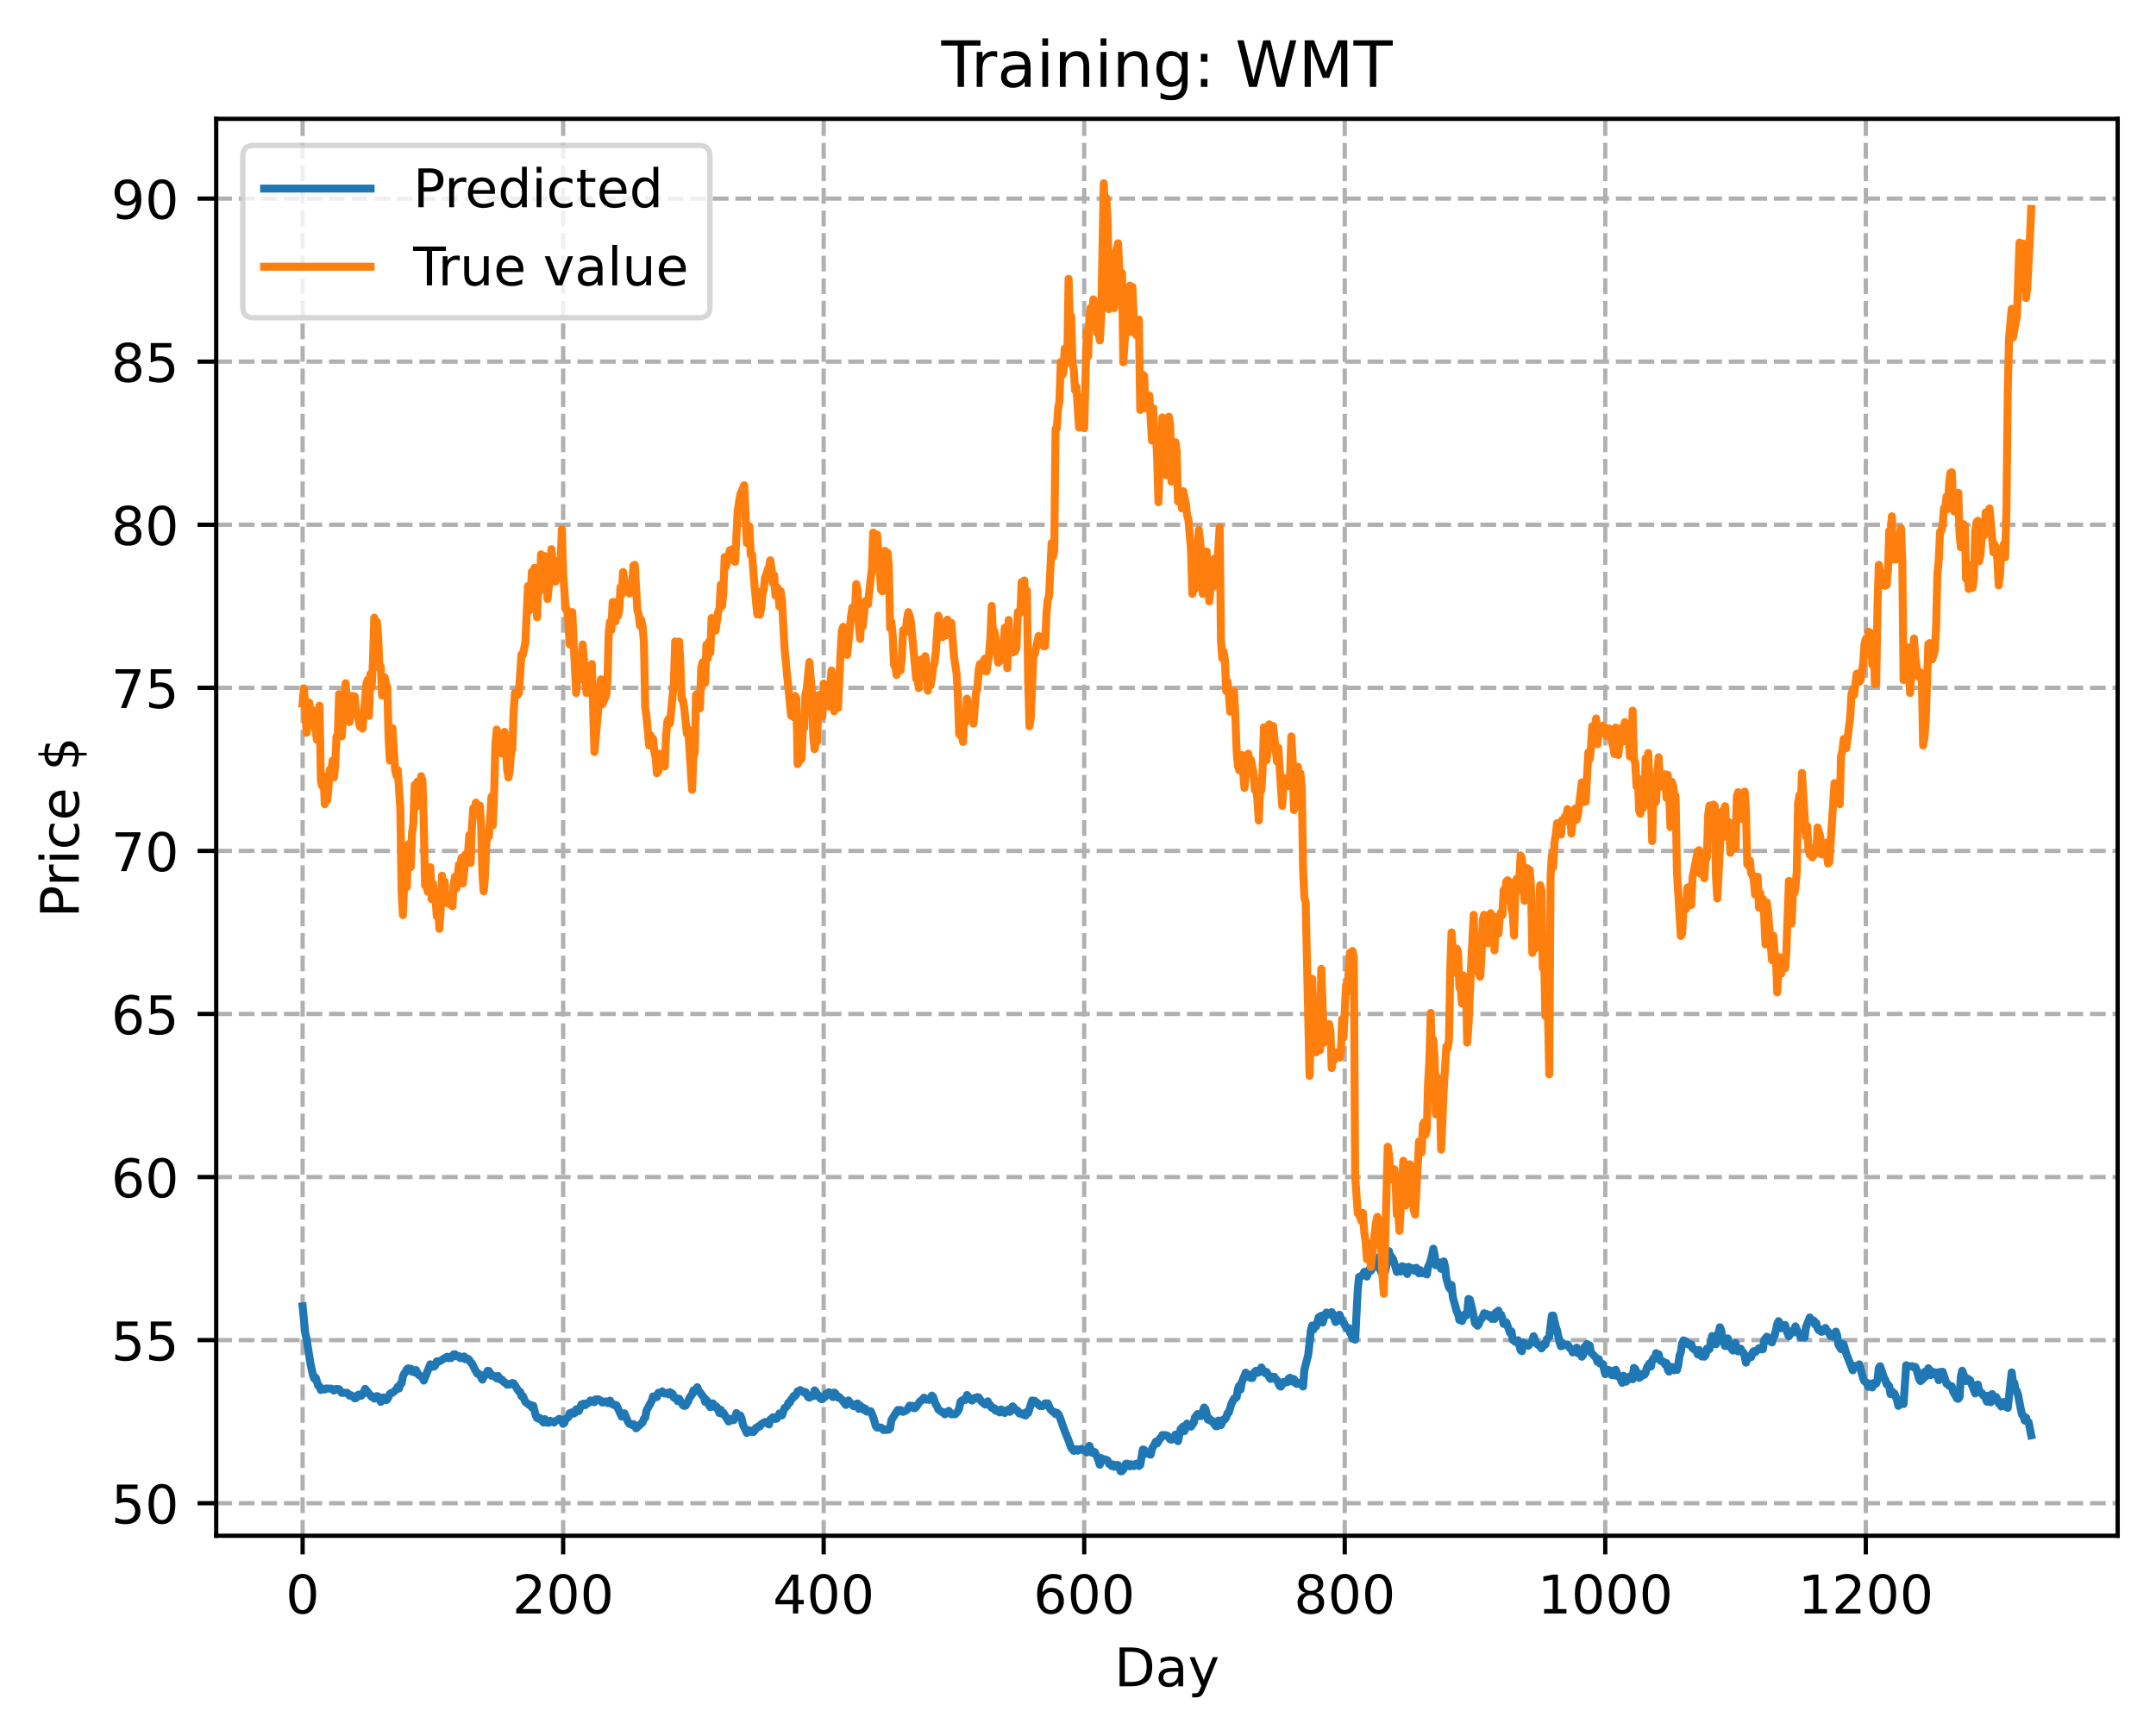 <?xml version="1.0" encoding="utf-8" standalone="no"?>
<!DOCTYPE svg PUBLIC "-//W3C//DTD SVG 1.1//EN"
  "http://www.w3.org/Graphics/SVG/1.1/DTD/svg11.dtd">
<!-- Created with matplotlib (https://matplotlib.org/) -->
<svg height="325.986pt" version="1.1" viewBox="0 0 404.923 325.986" width="404.923pt" xmlns="http://www.w3.org/2000/svg" xmlns:xlink="http://www.w3.org/1999/xlink">
 <defs>
  <style type="text/css">
*{stroke-linecap:butt;stroke-linejoin:round;}
  </style>
 </defs>
 <g id="figure_1">
  <g id="patch_1">
   <path d="M 0 325.986 
L 404.923 325.986 
L 404.923 0 
L 0 0 
z
" style="fill:#ffffff;"/>
  </g>
  <g id="axes_1">
   <g id="patch_2">
    <path d="M 40.603 288.43 
L 397.723 288.43 
L 397.723 22.318 
L 40.603 22.318 
z
" style="fill:#ffffff;"/>
   </g>
   <g id="matplotlib.axis_1">
    <g id="xtick_1">
     <g id="line2d_1">
      <path clip-path="url(#p67f47cfb1f)" d="M 56.836 288.43 
L 56.836 22.318 
" style="fill:none;stroke:#b0b0b0;stroke-dasharray:2.96,1.28;stroke-dashoffset:0;stroke-width:0.8;"/>
     </g>
     <g id="line2d_2">
      <defs>
       <path d="M 0 0 
L 0 3.5 
" id="ma335fdfd23" style="stroke:#000000;stroke-width:0.8;"/>
      </defs>
      <g>
       <use style="stroke:#000000;stroke-width:0.8;" x="56.836" xlink:href="#ma335fdfd23" y="288.43"/>
      </g>
     </g>
     <g id="text_1">
      <!-- 0 -->
      <defs>
       <path d="M 31.781 66.406 
Q 24.172 66.406 20.328 58.906 
Q 16.5 51.422 16.5 36.375 
Q 16.5 21.391 20.328 13.891 
Q 24.172 6.391 31.781 6.391 
Q 39.453 6.391 43.281 13.891 
Q 47.125 21.391 47.125 36.375 
Q 47.125 51.422 43.281 58.906 
Q 39.453 66.406 31.781 66.406 
z
M 31.781 74.219 
Q 44.047 74.219 50.516 64.516 
Q 56.984 54.828 56.984 36.375 
Q 56.984 17.969 50.516 8.266 
Q 44.047 -1.422 31.781 -1.422 
Q 19.531 -1.422 13.062 8.266 
Q 6.594 17.969 6.594 36.375 
Q 6.594 54.828 13.062 64.516 
Q 19.531 74.219 31.781 74.219 
z
" id="DejaVuSans-48"/>
      </defs>
      <g transform="translate(53.655 303.029)scale(0.1 -0.1)">
       <use xlink:href="#DejaVuSans-48"/>
      </g>
     </g>
    </g>
    <g id="xtick_2">
     <g id="line2d_3">
      <path clip-path="url(#p67f47cfb1f)" d="M 105.766 288.43 
L 105.766 22.318 
" style="fill:none;stroke:#b0b0b0;stroke-dasharray:2.96,1.28;stroke-dashoffset:0;stroke-width:0.8;"/>
     </g>
     <g id="line2d_4">
      <g>
       <use style="stroke:#000000;stroke-width:0.8;" x="105.766" xlink:href="#ma335fdfd23" y="288.43"/>
      </g>
     </g>
     <g id="text_2">
      <!-- 200 -->
      <defs>
       <path d="M 19.188 8.297 
L 53.609 8.297 
L 53.609 0 
L 7.328 0 
L 7.328 8.297 
Q 12.938 14.109 22.625 23.891 
Q 32.328 33.688 34.812 36.531 
Q 39.547 41.844 41.422 45.531 
Q 43.312 49.219 43.312 52.781 
Q 43.312 58.594 39.234 62.25 
Q 35.156 65.922 28.609 65.922 
Q 23.969 65.922 18.812 64.312 
Q 13.672 62.703 7.812 59.422 
L 7.812 69.391 
Q 13.766 71.781 18.938 73 
Q 24.125 74.219 28.422 74.219 
Q 39.75 74.219 46.484 68.547 
Q 53.219 62.891 53.219 53.422 
Q 53.219 48.922 51.531 44.891 
Q 49.859 40.875 45.406 35.406 
Q 44.188 33.984 37.641 27.219 
Q 31.109 20.453 19.188 8.297 
z
" id="DejaVuSans-50"/>
      </defs>
      <g transform="translate(96.223 303.029)scale(0.1 -0.1)">
       <use xlink:href="#DejaVuSans-50"/>
       <use x="63.623" xlink:href="#DejaVuSans-48"/>
       <use x="127.246" xlink:href="#DejaVuSans-48"/>
      </g>
     </g>
    </g>
    <g id="xtick_3">
     <g id="line2d_5">
      <path clip-path="url(#p67f47cfb1f)" d="M 154.697 288.43 
L 154.697 22.318 
" style="fill:none;stroke:#b0b0b0;stroke-dasharray:2.96,1.28;stroke-dashoffset:0;stroke-width:0.8;"/>
     </g>
     <g id="line2d_6">
      <g>
       <use style="stroke:#000000;stroke-width:0.8;" x="154.697" xlink:href="#ma335fdfd23" y="288.43"/>
      </g>
     </g>
     <g id="text_3">
      <!-- 400 -->
      <defs>
       <path d="M 37.797 64.312 
L 12.891 25.391 
L 37.797 25.391 
z
M 35.203 72.906 
L 47.609 72.906 
L 47.609 25.391 
L 58.016 25.391 
L 58.016 17.188 
L 47.609 17.188 
L 47.609 0 
L 37.797 0 
L 37.797 17.188 
L 4.891 17.188 
L 4.891 26.703 
z
" id="DejaVuSans-52"/>
      </defs>
      <g transform="translate(145.153 303.029)scale(0.1 -0.1)">
       <use xlink:href="#DejaVuSans-52"/>
       <use x="63.623" xlink:href="#DejaVuSans-48"/>
       <use x="127.246" xlink:href="#DejaVuSans-48"/>
      </g>
     </g>
    </g>
    <g id="xtick_4">
     <g id="line2d_7">
      <path clip-path="url(#p67f47cfb1f)" d="M 203.628 288.43 
L 203.628 22.318 
" style="fill:none;stroke:#b0b0b0;stroke-dasharray:2.96,1.28;stroke-dashoffset:0;stroke-width:0.8;"/>
     </g>
     <g id="line2d_8">
      <g>
       <use style="stroke:#000000;stroke-width:0.8;" x="203.628" xlink:href="#ma335fdfd23" y="288.43"/>
      </g>
     </g>
     <g id="text_4">
      <!-- 600 -->
      <defs>
       <path d="M 33.016 40.375 
Q 26.375 40.375 22.484 35.828 
Q 18.609 31.297 18.609 23.391 
Q 18.609 15.531 22.484 10.953 
Q 26.375 6.391 33.016 6.391 
Q 39.656 6.391 43.531 10.953 
Q 47.406 15.531 47.406 23.391 
Q 47.406 31.297 43.531 35.828 
Q 39.656 40.375 33.016 40.375 
z
M 52.594 71.297 
L 52.594 62.312 
Q 48.875 64.062 45.094 64.984 
Q 41.312 65.922 37.594 65.922 
Q 27.828 65.922 22.672 59.328 
Q 17.531 52.734 16.797 39.406 
Q 19.672 43.656 24.016 45.922 
Q 28.375 48.188 33.594 48.188 
Q 44.578 48.188 50.953 41.516 
Q 57.328 34.859 57.328 23.391 
Q 57.328 12.156 50.688 5.359 
Q 44.047 -1.422 33.016 -1.422 
Q 20.359 -1.422 13.672 8.266 
Q 6.984 17.969 6.984 36.375 
Q 6.984 53.656 15.188 63.938 
Q 23.391 74.219 37.203 74.219 
Q 40.922 74.219 44.703 73.484 
Q 48.484 72.75 52.594 71.297 
z
" id="DejaVuSans-54"/>
      </defs>
      <g transform="translate(194.084 303.029)scale(0.1 -0.1)">
       <use xlink:href="#DejaVuSans-54"/>
       <use x="63.623" xlink:href="#DejaVuSans-48"/>
       <use x="127.246" xlink:href="#DejaVuSans-48"/>
      </g>
     </g>
    </g>
    <g id="xtick_5">
     <g id="line2d_9">
      <path clip-path="url(#p67f47cfb1f)" d="M 252.558 288.43 
L 252.558 22.318 
" style="fill:none;stroke:#b0b0b0;stroke-dasharray:2.96,1.28;stroke-dashoffset:0;stroke-width:0.8;"/>
     </g>
     <g id="line2d_10">
      <g>
       <use style="stroke:#000000;stroke-width:0.8;" x="252.558" xlink:href="#ma335fdfd23" y="288.43"/>
      </g>
     </g>
     <g id="text_5">
      <!-- 800 -->
      <defs>
       <path d="M 31.781 34.625 
Q 24.75 34.625 20.719 30.859 
Q 16.703 27.094 16.703 20.516 
Q 16.703 13.922 20.719 10.156 
Q 24.75 6.391 31.781 6.391 
Q 38.812 6.391 42.859 10.172 
Q 46.922 13.969 46.922 20.516 
Q 46.922 27.094 42.891 30.859 
Q 38.875 34.625 31.781 34.625 
z
M 21.922 38.812 
Q 15.578 40.375 12.031 44.719 
Q 8.5 49.078 8.5 55.328 
Q 8.5 64.062 14.719 69.141 
Q 20.953 74.219 31.781 74.219 
Q 42.672 74.219 48.875 69.141 
Q 55.078 64.062 55.078 55.328 
Q 55.078 49.078 51.531 44.719 
Q 48 40.375 41.703 38.812 
Q 48.828 37.156 52.797 32.312 
Q 56.781 27.484 56.781 20.516 
Q 56.781 9.906 50.312 4.234 
Q 43.844 -1.422 31.781 -1.422 
Q 19.734 -1.422 13.25 4.234 
Q 6.781 9.906 6.781 20.516 
Q 6.781 27.484 10.781 32.312 
Q 14.797 37.156 21.922 38.812 
z
M 18.312 54.391 
Q 18.312 48.734 21.844 45.562 
Q 25.391 42.391 31.781 42.391 
Q 38.141 42.391 41.719 45.562 
Q 45.312 48.734 45.312 54.391 
Q 45.312 60.062 41.719 63.234 
Q 38.141 66.406 31.781 66.406 
Q 25.391 66.406 21.844 63.234 
Q 18.312 60.062 18.312 54.391 
z
" id="DejaVuSans-56"/>
      </defs>
      <g transform="translate(243.015 303.029)scale(0.1 -0.1)">
       <use xlink:href="#DejaVuSans-56"/>
       <use x="63.623" xlink:href="#DejaVuSans-48"/>
       <use x="127.246" xlink:href="#DejaVuSans-48"/>
      </g>
     </g>
    </g>
    <g id="xtick_6">
     <g id="line2d_11">
      <path clip-path="url(#p67f47cfb1f)" d="M 301.489 288.43 
L 301.489 22.318 
" style="fill:none;stroke:#b0b0b0;stroke-dasharray:2.96,1.28;stroke-dashoffset:0;stroke-width:0.8;"/>
     </g>
     <g id="line2d_12">
      <g>
       <use style="stroke:#000000;stroke-width:0.8;" x="301.489" xlink:href="#ma335fdfd23" y="288.43"/>
      </g>
     </g>
     <g id="text_6">
      <!-- 1000 -->
      <defs>
       <path d="M 12.406 8.297 
L 28.516 8.297 
L 28.516 63.922 
L 10.984 60.406 
L 10.984 69.391 
L 28.422 72.906 
L 38.281 72.906 
L 38.281 8.297 
L 54.391 8.297 
L 54.391 0 
L 12.406 0 
z
" id="DejaVuSans-49"/>
      </defs>
      <g transform="translate(288.764 303.029)scale(0.1 -0.1)">
       <use xlink:href="#DejaVuSans-49"/>
       <use x="63.623" xlink:href="#DejaVuSans-48"/>
       <use x="127.246" xlink:href="#DejaVuSans-48"/>
       <use x="190.869" xlink:href="#DejaVuSans-48"/>
      </g>
     </g>
    </g>
    <g id="xtick_7">
     <g id="line2d_13">
      <path clip-path="url(#p67f47cfb1f)" d="M 350.419 288.43 
L 350.419 22.318 
" style="fill:none;stroke:#b0b0b0;stroke-dasharray:2.96,1.28;stroke-dashoffset:0;stroke-width:0.8;"/>
     </g>
     <g id="line2d_14">
      <g>
       <use style="stroke:#000000;stroke-width:0.8;" x="350.419" xlink:href="#ma335fdfd23" y="288.43"/>
      </g>
     </g>
     <g id="text_7">
      <!-- 1200 -->
      <g transform="translate(337.694 303.029)scale(0.1 -0.1)">
       <use xlink:href="#DejaVuSans-49"/>
       <use x="63.623" xlink:href="#DejaVuSans-50"/>
       <use x="127.246" xlink:href="#DejaVuSans-48"/>
       <use x="190.869" xlink:href="#DejaVuSans-48"/>
      </g>
     </g>
    </g>
    <g id="text_8">
     <!-- Day -->
     <defs>
      <path d="M 19.672 64.797 
L 19.672 8.109 
L 31.594 8.109 
Q 46.688 8.109 53.688 14.938 
Q 60.688 21.781 60.688 36.531 
Q 60.688 51.172 53.688 57.984 
Q 46.688 64.797 31.594 64.797 
z
M 9.812 72.906 
L 30.078 72.906 
Q 51.266 72.906 61.172 64.094 
Q 71.094 55.281 71.094 36.531 
Q 71.094 17.672 61.125 8.828 
Q 51.172 0 30.078 0 
L 9.812 0 
z
" id="DejaVuSans-68"/>
      <path d="M 34.281 27.484 
Q 23.391 27.484 19.188 25 
Q 14.984 22.516 14.984 16.5 
Q 14.984 11.719 18.141 8.906 
Q 21.297 6.109 26.703 6.109 
Q 34.188 6.109 38.703 11.406 
Q 43.219 16.703 43.219 25.484 
L 43.219 27.484 
z
M 52.203 31.203 
L 52.203 0 
L 43.219 0 
L 43.219 8.297 
Q 40.141 3.328 35.547 0.953 
Q 30.953 -1.422 24.312 -1.422 
Q 15.922 -1.422 10.953 3.297 
Q 6 8.016 6 15.922 
Q 6 25.141 12.172 29.828 
Q 18.359 34.516 30.609 34.516 
L 43.219 34.516 
L 43.219 35.406 
Q 43.219 41.609 39.141 45 
Q 35.062 48.391 27.688 48.391 
Q 23 48.391 18.547 47.266 
Q 14.109 46.141 10.016 43.891 
L 10.016 52.203 
Q 14.938 54.109 19.578 55.047 
Q 24.219 56 28.609 56 
Q 40.484 56 46.344 49.844 
Q 52.203 43.703 52.203 31.203 
z
" id="DejaVuSans-97"/>
      <path d="M 32.172 -5.078 
Q 28.375 -14.844 24.75 -17.812 
Q 21.141 -20.797 15.094 -20.797 
L 7.906 -20.797 
L 7.906 -13.281 
L 13.188 -13.281 
Q 16.891 -13.281 18.938 -11.516 
Q 21 -9.766 23.484 -3.219 
L 25.094 0.875 
L 2.984 54.688 
L 12.5 54.688 
L 29.594 11.922 
L 46.688 54.688 
L 56.203 54.688 
z
" id="DejaVuSans-121"/>
     </defs>
     <g transform="translate(209.29 316.707)scale(0.1 -0.1)">
      <use xlink:href="#DejaVuSans-68"/>
      <use x="77.002" xlink:href="#DejaVuSans-97"/>
      <use x="138.281" xlink:href="#DejaVuSans-121"/>
     </g>
    </g>
   </g>
   <g id="matplotlib.axis_2">
    <g id="ytick_1">
     <g id="line2d_15">
      <path clip-path="url(#p67f47cfb1f)" d="M 40.603 282.321 
L 397.723 282.321 
" style="fill:none;stroke:#b0b0b0;stroke-dasharray:2.96,1.28;stroke-dashoffset:0;stroke-width:0.8;"/>
     </g>
     <g id="line2d_16">
      <defs>
       <path d="M 0 0 
L -3.5 0 
" id="m0a66ebf450" style="stroke:#000000;stroke-width:0.8;"/>
      </defs>
      <g>
       <use style="stroke:#000000;stroke-width:0.8;" x="40.603" xlink:href="#m0a66ebf450" y="282.321"/>
      </g>
     </g>
     <g id="text_9">
      <!-- 50 -->
      <defs>
       <path d="M 10.797 72.906 
L 49.516 72.906 
L 49.516 64.594 
L 19.828 64.594 
L 19.828 46.734 
Q 21.969 47.469 24.109 47.828 
Q 26.266 48.188 28.422 48.188 
Q 40.625 48.188 47.75 41.5 
Q 54.891 34.812 54.891 23.391 
Q 54.891 11.625 47.562 5.094 
Q 40.234 -1.422 26.906 -1.422 
Q 22.312 -1.422 17.547 -0.641 
Q 12.797 0.141 7.719 1.703 
L 7.719 11.625 
Q 12.109 9.234 16.797 8.062 
Q 21.484 6.891 26.703 6.891 
Q 35.156 6.891 40.078 11.328 
Q 45.016 15.766 45.016 23.391 
Q 45.016 31 40.078 35.438 
Q 35.156 39.891 26.703 39.891 
Q 22.75 39.891 18.812 39.016 
Q 14.891 38.141 10.797 36.281 
z
" id="DejaVuSans-53"/>
      </defs>
      <g transform="translate(20.878 286.12)scale(0.1 -0.1)">
       <use xlink:href="#DejaVuSans-53"/>
       <use x="63.623" xlink:href="#DejaVuSans-48"/>
      </g>
     </g>
    </g>
    <g id="ytick_2">
     <g id="line2d_17">
      <path clip-path="url(#p67f47cfb1f)" d="M 40.603 251.693 
L 397.723 251.693 
" style="fill:none;stroke:#b0b0b0;stroke-dasharray:2.96,1.28;stroke-dashoffset:0;stroke-width:0.8;"/>
     </g>
     <g id="line2d_18">
      <g>
       <use style="stroke:#000000;stroke-width:0.8;" x="40.603" xlink:href="#m0a66ebf450" y="251.693"/>
      </g>
     </g>
     <g id="text_10">
      <!-- 55 -->
      <g transform="translate(20.878 255.492)scale(0.1 -0.1)">
       <use xlink:href="#DejaVuSans-53"/>
       <use x="63.623" xlink:href="#DejaVuSans-53"/>
      </g>
     </g>
    </g>
    <g id="ytick_3">
     <g id="line2d_19">
      <path clip-path="url(#p67f47cfb1f)" d="M 40.603 221.064 
L 397.723 221.064 
" style="fill:none;stroke:#b0b0b0;stroke-dasharray:2.96,1.28;stroke-dashoffset:0;stroke-width:0.8;"/>
     </g>
     <g id="line2d_20">
      <g>
       <use style="stroke:#000000;stroke-width:0.8;" x="40.603" xlink:href="#m0a66ebf450" y="221.064"/>
      </g>
     </g>
     <g id="text_11">
      <!-- 60 -->
      <g transform="translate(20.878 224.863)scale(0.1 -0.1)">
       <use xlink:href="#DejaVuSans-54"/>
       <use x="63.623" xlink:href="#DejaVuSans-48"/>
      </g>
     </g>
    </g>
    <g id="ytick_4">
     <g id="line2d_21">
      <path clip-path="url(#p67f47cfb1f)" d="M 40.603 190.436 
L 397.723 190.436 
" style="fill:none;stroke:#b0b0b0;stroke-dasharray:2.96,1.28;stroke-dashoffset:0;stroke-width:0.8;"/>
     </g>
     <g id="line2d_22">
      <g>
       <use style="stroke:#000000;stroke-width:0.8;" x="40.603" xlink:href="#m0a66ebf450" y="190.436"/>
      </g>
     </g>
     <g id="text_12">
      <!-- 65 -->
      <g transform="translate(20.878 194.235)scale(0.1 -0.1)">
       <use xlink:href="#DejaVuSans-54"/>
       <use x="63.623" xlink:href="#DejaVuSans-53"/>
      </g>
     </g>
    </g>
    <g id="ytick_5">
     <g id="line2d_23">
      <path clip-path="url(#p67f47cfb1f)" d="M 40.603 159.807 
L 397.723 159.807 
" style="fill:none;stroke:#b0b0b0;stroke-dasharray:2.96,1.28;stroke-dashoffset:0;stroke-width:0.8;"/>
     </g>
     <g id="line2d_24">
      <g>
       <use style="stroke:#000000;stroke-width:0.8;" x="40.603" xlink:href="#m0a66ebf450" y="159.807"/>
      </g>
     </g>
     <g id="text_13">
      <!-- 70 -->
      <defs>
       <path d="M 8.203 72.906 
L 55.078 72.906 
L 55.078 68.703 
L 28.609 0 
L 18.312 0 
L 43.219 64.594 
L 8.203 64.594 
z
" id="DejaVuSans-55"/>
      </defs>
      <g transform="translate(20.878 163.606)scale(0.1 -0.1)">
       <use xlink:href="#DejaVuSans-55"/>
       <use x="63.623" xlink:href="#DejaVuSans-48"/>
      </g>
     </g>
    </g>
    <g id="ytick_6">
     <g id="line2d_25">
      <path clip-path="url(#p67f47cfb1f)" d="M 40.603 129.179 
L 397.723 129.179 
" style="fill:none;stroke:#b0b0b0;stroke-dasharray:2.96,1.28;stroke-dashoffset:0;stroke-width:0.8;"/>
     </g>
     <g id="line2d_26">
      <g>
       <use style="stroke:#000000;stroke-width:0.8;" x="40.603" xlink:href="#m0a66ebf450" y="129.179"/>
      </g>
     </g>
     <g id="text_14">
      <!-- 75 -->
      <g transform="translate(20.878 132.978)scale(0.1 -0.1)">
       <use xlink:href="#DejaVuSans-55"/>
       <use x="63.623" xlink:href="#DejaVuSans-53"/>
      </g>
     </g>
    </g>
    <g id="ytick_7">
     <g id="line2d_27">
      <path clip-path="url(#p67f47cfb1f)" d="M 40.603 98.55 
L 397.723 98.55 
" style="fill:none;stroke:#b0b0b0;stroke-dasharray:2.96,1.28;stroke-dashoffset:0;stroke-width:0.8;"/>
     </g>
     <g id="line2d_28">
      <g>
       <use style="stroke:#000000;stroke-width:0.8;" x="40.603" xlink:href="#m0a66ebf450" y="98.55"/>
      </g>
     </g>
     <g id="text_15">
      <!-- 80 -->
      <g transform="translate(20.878 102.349)scale(0.1 -0.1)">
       <use xlink:href="#DejaVuSans-56"/>
       <use x="63.623" xlink:href="#DejaVuSans-48"/>
      </g>
     </g>
    </g>
    <g id="ytick_8">
     <g id="line2d_29">
      <path clip-path="url(#p67f47cfb1f)" d="M 40.603 67.922 
L 397.723 67.922 
" style="fill:none;stroke:#b0b0b0;stroke-dasharray:2.96,1.28;stroke-dashoffset:0;stroke-width:0.8;"/>
     </g>
     <g id="line2d_30">
      <g>
       <use style="stroke:#000000;stroke-width:0.8;" x="40.603" xlink:href="#m0a66ebf450" y="67.922"/>
      </g>
     </g>
     <g id="text_16">
      <!-- 85 -->
      <g transform="translate(20.878 71.721)scale(0.1 -0.1)">
       <use xlink:href="#DejaVuSans-56"/>
       <use x="63.623" xlink:href="#DejaVuSans-53"/>
      </g>
     </g>
    </g>
    <g id="ytick_9">
     <g id="line2d_31">
      <path clip-path="url(#p67f47cfb1f)" d="M 40.603 37.293 
L 397.723 37.293 
" style="fill:none;stroke:#b0b0b0;stroke-dasharray:2.96,1.28;stroke-dashoffset:0;stroke-width:0.8;"/>
     </g>
     <g id="line2d_32">
      <g>
       <use style="stroke:#000000;stroke-width:0.8;" x="40.603" xlink:href="#m0a66ebf450" y="37.293"/>
      </g>
     </g>
     <g id="text_17">
      <!-- 90 -->
      <defs>
       <path d="M 10.984 1.516 
L 10.984 10.5 
Q 14.703 8.734 18.5 7.812 
Q 22.312 6.891 25.984 6.891 
Q 35.75 6.891 40.891 13.453 
Q 46.047 20.016 46.781 33.406 
Q 43.953 29.203 39.594 26.953 
Q 35.25 24.703 29.984 24.703 
Q 19.047 24.703 12.672 31.312 
Q 6.297 37.938 6.297 49.422 
Q 6.297 60.641 12.938 67.422 
Q 19.578 74.219 30.609 74.219 
Q 43.266 74.219 49.922 64.516 
Q 56.594 54.828 56.594 36.375 
Q 56.594 19.141 48.406 8.859 
Q 40.234 -1.422 26.422 -1.422 
Q 22.703 -1.422 18.891 -0.688 
Q 15.094 0.047 10.984 1.516 
z
M 30.609 32.422 
Q 37.25 32.422 41.125 36.953 
Q 45.016 41.5 45.016 49.422 
Q 45.016 57.281 41.125 61.844 
Q 37.25 66.406 30.609 66.406 
Q 23.969 66.406 20.094 61.844 
Q 16.219 57.281 16.219 49.422 
Q 16.219 41.5 20.094 36.953 
Q 23.969 32.422 30.609 32.422 
z
" id="DejaVuSans-57"/>
      </defs>
      <g transform="translate(20.878 41.092)scale(0.1 -0.1)">
       <use xlink:href="#DejaVuSans-57"/>
       <use x="63.623" xlink:href="#DejaVuSans-48"/>
      </g>
     </g>
    </g>
    <g id="text_18">
     <!-- Price $ -->
     <defs>
      <path d="M 19.672 64.797 
L 19.672 37.406 
L 32.078 37.406 
Q 38.969 37.406 42.719 40.969 
Q 46.484 44.531 46.484 51.125 
Q 46.484 57.672 42.719 61.234 
Q 38.969 64.797 32.078 64.797 
z
M 9.812 72.906 
L 32.078 72.906 
Q 44.344 72.906 50.609 67.359 
Q 56.891 61.812 56.891 51.125 
Q 56.891 40.328 50.609 34.812 
Q 44.344 29.297 32.078 29.297 
L 19.672 29.297 
L 19.672 0 
L 9.812 0 
z
" id="DejaVuSans-80"/>
      <path d="M 41.109 46.297 
Q 39.594 47.172 37.812 47.578 
Q 36.031 48 33.891 48 
Q 26.266 48 22.188 43.047 
Q 18.109 38.094 18.109 28.812 
L 18.109 0 
L 9.078 0 
L 9.078 54.688 
L 18.109 54.688 
L 18.109 46.188 
Q 20.953 51.172 25.484 53.578 
Q 30.031 56 36.531 56 
Q 37.453 56 38.578 55.875 
Q 39.703 55.766 41.062 55.516 
z
" id="DejaVuSans-114"/>
      <path d="M 9.422 54.688 
L 18.406 54.688 
L 18.406 0 
L 9.422 0 
z
M 9.422 75.984 
L 18.406 75.984 
L 18.406 64.594 
L 9.422 64.594 
z
" id="DejaVuSans-105"/>
      <path d="M 48.781 52.594 
L 48.781 44.188 
Q 44.969 46.297 41.141 47.344 
Q 37.312 48.391 33.406 48.391 
Q 24.656 48.391 19.812 42.844 
Q 14.984 37.312 14.984 27.297 
Q 14.984 17.281 19.812 11.734 
Q 24.656 6.203 33.406 6.203 
Q 37.312 6.203 41.141 7.25 
Q 44.969 8.297 48.781 10.406 
L 48.781 2.094 
Q 45.016 0.344 40.984 -0.531 
Q 36.969 -1.422 32.422 -1.422 
Q 20.062 -1.422 12.781 6.344 
Q 5.516 14.109 5.516 27.297 
Q 5.516 40.672 12.859 48.328 
Q 20.219 56 33.016 56 
Q 37.156 56 41.109 55.141 
Q 45.062 54.297 48.781 52.594 
z
" id="DejaVuSans-99"/>
      <path d="M 56.203 29.594 
L 56.203 25.203 
L 14.891 25.203 
Q 15.484 15.922 20.484 11.062 
Q 25.484 6.203 34.422 6.203 
Q 39.594 6.203 44.453 7.469 
Q 49.312 8.734 54.109 11.281 
L 54.109 2.781 
Q 49.266 0.734 44.188 -0.344 
Q 39.109 -1.422 33.891 -1.422 
Q 20.797 -1.422 13.156 6.188 
Q 5.516 13.812 5.516 26.812 
Q 5.516 40.234 12.766 48.109 
Q 20.016 56 32.328 56 
Q 43.359 56 49.781 48.891 
Q 56.203 41.797 56.203 29.594 
z
M 47.219 32.234 
Q 47.125 39.594 43.094 43.984 
Q 39.062 48.391 32.422 48.391 
Q 24.906 48.391 20.391 44.141 
Q 15.875 39.891 15.188 32.172 
z
" id="DejaVuSans-101"/>
      <path id="DejaVuSans-32"/>
      <path d="M 33.797 -14.703 
L 28.906 -14.703 
L 28.859 0 
Q 23.734 0.094 18.609 1.188 
Q 13.484 2.297 8.297 4.5 
L 8.297 13.281 
Q 13.281 10.156 18.375 8.562 
Q 23.484 6.984 28.906 6.938 
L 28.906 29.203 
Q 18.109 30.953 13.203 35.156 
Q 8.297 39.359 8.297 46.688 
Q 8.297 54.641 13.625 59.219 
Q 18.953 63.812 28.906 64.5 
L 28.906 75.984 
L 33.797 75.984 
L 33.797 64.656 
Q 38.328 64.453 42.578 63.688 
Q 46.828 62.938 50.875 61.625 
L 50.875 53.078 
Q 46.828 55.125 42.547 56.25 
Q 38.281 57.375 33.797 57.562 
L 33.797 36.719 
Q 44.875 35.016 50.094 30.609 
Q 55.328 26.219 55.328 18.609 
Q 55.328 10.359 49.781 5.594 
Q 44.234 0.828 33.797 0.094 
z
M 28.906 37.594 
L 28.906 57.625 
Q 23.25 56.984 20.266 54.391 
Q 17.281 51.812 17.281 47.516 
Q 17.281 43.312 20.031 40.969 
Q 22.797 38.625 28.906 37.594 
z
M 33.797 28.219 
L 33.797 7.078 
Q 39.984 7.906 43.141 10.594 
Q 46.297 13.281 46.297 17.672 
Q 46.297 21.969 43.281 24.5 
Q 40.281 27.047 33.797 28.219 
z
" id="DejaVuSans-36"/>
     </defs>
     <g transform="translate(14.798 172.342)rotate(-90)scale(0.1 -0.1)">
      <use xlink:href="#DejaVuSans-80"/>
      <use x="58.553" xlink:href="#DejaVuSans-114"/>
      <use x="99.666" xlink:href="#DejaVuSans-105"/>
      <use x="127.449" xlink:href="#DejaVuSans-99"/>
      <use x="182.43" xlink:href="#DejaVuSans-101"/>
      <use x="243.953" xlink:href="#DejaVuSans-32"/>
      <use x="275.74" xlink:href="#DejaVuSans-36"/>
     </g>
    </g>
   </g>
   <g id="line2d_33">
    <path clip-path="url(#p67f47cfb1f)" d="M 56.836 245.357 
L 57.325 250.361 
L 57.57 251.428 
L 58.304 256.063 
L 58.793 258.318 
L 59.038 258.943 
L 59.282 258.723 
L 59.772 260.265 
L 60.016 260.352 
L 60.261 261.063 
L 60.506 260.838 
L 60.995 260.965 
L 61.24 260.77 
L 62.218 260.812 
L 62.463 260.883 
L 62.708 261.172 
L 63.197 260.857 
L 63.441 260.946 
L 63.686 260.902 
L 64.175 261.596 
L 65.154 261.573 
L 65.399 261.778 
L 65.643 262.132 
L 65.888 262.033 
L 66.133 262.16 
L 66.622 262.633 
L 66.867 262.584 
L 67.111 262.083 
L 67.356 261.923 
L 67.601 262.154 
L 67.845 262.145 
L 68.09 261.871 
L 68.579 260.84 
L 69.802 262.355 
L 70.047 262.285 
L 70.292 262.689 
L 70.536 262.336 
L 70.781 262.202 
L 71.026 262.287 
L 71.515 263.293 
L 71.76 263.097 
L 72.004 262.457 
L 72.249 262.601 
L 72.494 262.967 
L 72.738 262.83 
L 73.228 261.784 
L 73.472 261.608 
L 73.717 261.582 
L 74.451 260.947 
L 74.696 260.457 
L 74.94 260.787 
L 75.185 259.94 
L 75.429 259.805 
L 75.674 258.502 
L 75.919 257.962 
L 76.163 257.715 
L 76.408 257.167 
L 76.653 256.992 
L 76.897 257.384 
L 77.142 257.055 
L 77.387 257.625 
L 77.631 257.315 
L 77.876 257.751 
L 78.121 257.316 
L 78.61 258.208 
L 79.099 258.512 
L 79.344 258.785 
L 79.589 259.296 
L 80.812 256.237 
L 81.056 256.717 
L 81.301 256.34 
L 81.546 256.658 
L 81.79 256.369 
L 82.035 255.676 
L 82.524 255.686 
L 83.748 254.939 
L 83.992 254.815 
L 84.237 255.096 
L 84.482 254.828 
L 84.726 255.063 
L 85.216 254.365 
L 85.46 254.36 
L 85.705 254.714 
L 85.95 254.764 
L 86.194 254.683 
L 86.439 255.066 
L 86.684 254.865 
L 86.928 255.09 
L 87.173 254.762 
L 87.417 255.282 
L 87.662 255.161 
L 87.907 255.2 
L 88.151 255.43 
L 88.396 255.898 
L 88.641 256.053 
L 89.13 257.076 
L 89.619 257.969 
L 89.864 257.961 
L 90.109 258.222 
L 90.598 259.114 
L 91.087 258.143 
L 91.332 258.183 
L 91.577 257.462 
L 91.821 257.486 
L 92.311 258.39 
L 92.555 258.321 
L 92.8 258.514 
L 93.044 258.467 
L 93.289 258.881 
L 93.534 258.426 
L 94.023 259.143 
L 94.268 259.107 
L 94.757 259.678 
L 95.002 259.753 
L 95.246 260.069 
L 95.491 259.94 
L 95.736 260.039 
L 96.225 259.745 
L 96.47 259.815 
L 97.448 261.338 
L 97.693 261.407 
L 97.938 262.216 
L 98.182 262.187 
L 98.672 263.287 
L 99.405 263.872 
L 99.65 263.856 
L 99.895 264.328 
L 100.139 264.003 
L 100.629 265.866 
L 100.873 266.331 
L 101.118 266.444 
L 101.363 266.304 
L 102.097 267.173 
L 102.341 266.535 
L 102.586 267.164 
L 103.075 267.216 
L 103.32 266.84 
L 104.054 267.175 
L 104.299 266.9 
L 104.788 266.682 
L 105.032 266.475 
L 105.277 266.723 
L 105.522 266.707 
L 105.766 267.421 
L 106.011 267.216 
L 106.256 266.465 
L 106.745 266.174 
L 106.99 265.416 
L 107.479 265.254 
L 107.724 265.505 
L 107.968 265.364 
L 108.213 264.698 
L 108.702 265.025 
L 109.192 263.777 
L 109.681 263.61 
L 109.926 263.905 
L 110.17 263.603 
L 110.415 263.56 
L 110.66 263.394 
L 110.904 263.032 
L 111.149 263.26 
L 111.638 263.344 
L 111.883 262.822 
L 112.127 262.898 
L 112.372 262.803 
L 112.861 263.084 
L 113.106 263.424 
L 113.351 263.221 
L 113.595 263.307 
L 113.84 263.196 
L 114.085 263.506 
L 114.329 263.397 
L 114.574 263.055 
L 114.819 263.644 
L 115.063 263.684 
L 115.308 263.887 
L 115.553 263.832 
L 115.797 263.957 
L 116.776 266.07 
L 117.265 265.428 
L 117.999 267.151 
L 118.244 267.438 
L 118.488 267.446 
L 118.733 267.646 
L 118.978 267.471 
L 119.222 267.772 
L 119.467 268.259 
L 120.69 267.141 
L 120.935 266.465 
L 121.18 266.285 
L 121.424 264.897 
L 122.403 263.108 
L 122.648 262.272 
L 122.892 262.268 
L 123.137 262.428 
L 123.381 262.395 
L 123.626 261.598 
L 124.115 261.583 
L 124.36 261.322 
L 124.605 261.621 
L 124.849 261.723 
L 125.339 261.603 
L 125.583 261.878 
L 125.828 261.471 
L 126.317 261.771 
L 126.562 262.505 
L 126.807 262.458 
L 127.296 263.159 
L 127.541 262.697 
L 128.275 263.937 
L 128.519 264.051 
L 128.764 264.007 
L 129.253 263.174 
L 129.498 262.537 
L 129.987 261.886 
L 130.232 261.149 
L 130.476 261.362 
L 130.966 260.536 
L 131.21 261.233 
L 131.455 261.452 
L 131.944 262.169 
L 132.189 262.43 
L 132.434 263.289 
L 132.678 262.933 
L 133.168 263.894 
L 133.412 264.296 
L 133.657 263.559 
L 133.902 263.591 
L 134.146 264.222 
L 134.391 264.071 
L 134.636 264.233 
L 135.125 265.395 
L 135.369 264.774 
L 135.614 265.517 
L 135.859 265.34 
L 136.837 266.976 
L 137.082 266.832 
L 137.327 266.475 
L 137.571 266.717 
L 137.816 266.718 
L 138.061 266.227 
L 138.305 265.384 
L 138.55 265.985 
L 138.795 265.992 
L 139.039 265.85 
L 139.284 266.415 
L 139.529 267.55 
L 140.263 269.138 
L 140.752 268.616 
L 140.996 268.919 
L 141.486 268.964 
L 141.73 268.696 
L 141.975 268.18 
L 142.22 268.173 
L 142.464 267.866 
L 142.709 267.897 
L 142.954 267.504 
L 143.688 267.067 
L 143.932 267.142 
L 144.422 267.532 
L 144.666 266.606 
L 144.911 266.46 
L 145.156 266.171 
L 145.4 266.495 
L 145.89 266.443 
L 146.379 265.465 
L 146.868 265.822 
L 147.357 264.432 
L 147.602 264.309 
L 147.847 264.038 
L 148.091 263.439 
L 148.336 263.432 
L 148.581 262.857 
L 148.825 262.665 
L 149.07 262.181 
L 149.315 262.208 
L 149.559 261.907 
L 149.804 261.313 
L 150.049 261.265 
L 150.293 261.069 
L 151.027 261.539 
L 151.272 261.442 
L 151.761 262.368 
L 152.006 262.506 
L 152.251 262.106 
L 152.495 262.077 
L 152.74 262.218 
L 152.984 261.131 
L 153.229 261.382 
L 153.474 261.912 
L 153.718 262.056 
L 153.963 262.55 
L 154.208 262.757 
L 154.452 262.779 
L 154.697 262.399 
L 154.942 262.38 
L 155.186 261.72 
L 155.431 261.702 
L 155.676 261.482 
L 155.92 261.685 
L 156.41 262.391 
L 156.654 261.532 
L 156.899 261.702 
L 157.388 262.492 
L 157.633 262.385 
L 157.878 262.722 
L 158.122 262.857 
L 158.856 263.871 
L 159.345 263.019 
L 159.835 263.733 
L 160.079 263.686 
L 160.324 264.108 
L 160.569 263.787 
L 160.813 263.804 
L 161.058 263.586 
L 161.303 264.608 
L 161.547 263.974 
L 161.792 264.415 
L 162.037 264.33 
L 162.281 264.806 
L 162.526 264.581 
L 162.771 265.113 
L 163.505 265.031 
L 163.994 266.142 
L 164.483 267.825 
L 164.728 268.113 
L 165.217 268.121 
L 165.462 268.108 
L 165.951 268.591 
L 166.196 268.437 
L 166.44 268.567 
L 166.93 268.504 
L 167.174 268.246 
L 167.419 266.71 
L 168.398 265.137 
L 168.642 264.812 
L 168.887 265.111 
L 169.132 264.813 
L 169.376 265.067 
L 169.621 265.161 
L 170.11 264.945 
L 170.355 264.789 
L 170.844 264.001 
L 171.089 264.231 
L 171.333 264.021 
L 171.578 264.46 
L 171.823 264.476 
L 172.067 264.257 
L 172.801 263.171 
L 173.046 263.061 
L 173.535 262.499 
L 174.025 262.872 
L 174.269 262.829 
L 174.514 262.911 
L 175.003 262.111 
L 175.248 262.338 
L 175.737 263.749 
L 175.982 264.124 
L 176.227 264.712 
L 176.96 265.243 
L 177.205 265.224 
L 177.45 265.633 
L 177.694 265.392 
L 177.939 265.341 
L 178.184 264.981 
L 178.673 265.626 
L 179.407 265.602 
L 179.896 265.076 
L 180.141 264.549 
L 180.386 263.312 
L 180.63 263.044 
L 180.875 263.031 
L 181.12 262.789 
L 181.364 262.91 
L 181.609 262.001 
L 182.343 262.898 
L 182.588 263.037 
L 183.077 262.549 
L 183.321 262.666 
L 183.566 262.387 
L 183.811 262.451 
L 184.3 263.176 
L 185.034 263.802 
L 185.279 263.718 
L 185.523 263.19 
L 185.768 263.935 
L 186.013 263.886 
L 186.257 264.41 
L 186.502 264.505 
L 186.747 264.467 
L 186.991 264.948 
L 187.236 264.825 
L 187.725 265.275 
L 187.97 264.721 
L 188.215 264.833 
L 188.704 265.366 
L 188.948 264.929 
L 189.193 264.999 
L 189.438 264.689 
L 189.682 265.166 
L 189.927 264.443 
L 190.172 264.132 
L 190.416 264.34 
L 190.661 264.81 
L 191.15 264.957 
L 191.395 265.435 
L 191.64 265.395 
L 191.884 265.597 
L 192.129 265.475 
L 192.374 265.777 
L 192.618 265.853 
L 192.863 265.175 
L 193.108 265.379 
L 193.842 263.038 
L 194.086 263.348 
L 194.331 263.088 
L 194.575 263.54 
L 194.82 263.476 
L 195.065 263.884 
L 195.309 264.066 
L 195.554 263.957 
L 195.799 264.079 
L 196.043 263.953 
L 196.288 263.561 
L 196.533 263.759 
L 196.777 263.569 
L 197.267 264.677 
L 197.756 265.153 
L 198.001 265.182 
L 198.245 265.583 
L 198.49 265.326 
L 198.735 265.557 
L 198.979 265.98 
L 199.958 268.749 
L 200.692 270.54 
L 201.181 271.932 
L 201.67 272.485 
L 202.16 272.175 
L 202.404 272.468 
L 202.894 272.172 
L 203.138 272.118 
L 203.628 272.44 
L 203.872 272.269 
L 204.117 272.78 
L 204.362 271.94 
L 204.606 271.554 
L 205.096 272.848 
L 205.34 272.918 
L 205.585 272.705 
L 206.074 273.66 
L 206.563 275.102 
L 206.808 273.849 
L 207.053 274.308 
L 207.542 274.072 
L 208.031 274.301 
L 208.276 274.922 
L 208.521 274.966 
L 208.765 275.325 
L 209.01 275.032 
L 209.255 275.474 
L 209.499 275.389 
L 209.744 275.131 
L 209.989 275.161 
L 210.478 276.334 
L 210.723 276.298 
L 210.967 275.962 
L 211.457 274.918 
L 211.701 274.894 
L 211.946 275.34 
L 212.191 275.389 
L 212.435 275.003 
L 212.68 275.29 
L 212.924 275.354 
L 213.414 274.897 
L 213.903 275.333 
L 214.148 275.163 
L 214.637 272.239 
L 214.882 272.3 
L 215.126 273.025 
L 215.371 272.936 
L 216.105 273.207 
L 216.35 272.113 
L 216.839 271.229 
L 217.084 270.763 
L 217.328 271.087 
L 217.573 270.73 
L 217.818 270.175 
L 218.062 270.029 
L 218.307 269.517 
L 218.551 269.63 
L 218.796 269.514 
L 219.285 269.654 
L 219.775 270.327 
L 220.019 270.389 
L 220.264 270.303 
L 220.509 270.088 
L 220.753 269.438 
L 221.243 270.67 
L 221.732 268.429 
L 222.221 267.915 
L 222.466 268.766 
L 222.955 267.368 
L 223.2 267.713 
L 223.689 267.95 
L 224.179 267.232 
L 224.423 266.213 
L 224.912 265.578 
L 225.157 265.966 
L 225.402 265.882 
L 225.646 265.958 
L 226.136 264.345 
L 226.38 264.604 
L 226.87 266.634 
L 227.114 266.416 
L 227.359 266.843 
L 227.604 266.801 
L 228.338 267.863 
L 228.582 267.879 
L 228.827 266.802 
L 229.316 267.657 
L 229.806 266.578 
L 230.05 266.567 
L 230.295 266.187 
L 230.539 265.441 
L 230.784 265.294 
L 231.273 263.664 
L 231.763 262.674 
L 232.007 262.629 
L 232.252 262.412 
L 232.497 260.894 
L 232.741 260.25 
L 232.986 260.984 
L 233.231 259.579 
L 233.965 257.8 
L 234.454 258.638 
L 234.699 258.182 
L 234.943 258.804 
L 235.188 258.815 
L 235.677 257.618 
L 235.922 257.438 
L 236.167 257.833 
L 236.656 257.636 
L 236.9 256.829 
L 237.145 257.369 
L 237.39 257.485 
L 237.634 257.927 
L 237.879 257.678 
L 238.368 258.61 
L 238.613 258.977 
L 238.858 258.539 
L 239.102 258.766 
L 239.347 258.592 
L 239.592 259.084 
L 239.836 259.192 
L 240.326 260.301 
L 240.57 260.423 
L 241.06 259.532 
L 241.304 259.686 
L 241.794 259.583 
L 242.038 258.903 
L 242.283 258.766 
L 242.527 259.321 
L 242.772 259.494 
L 243.017 259.011 
L 243.506 259.921 
L 243.751 259.684 
L 243.995 259.924 
L 244.485 259.842 
L 244.729 260.412 
L 244.974 257.298 
L 245.708 254.419 
L 246.197 249.869 
L 246.442 248.947 
L 246.687 249.7 
L 246.931 249.188 
L 247.176 249.119 
L 247.665 247.396 
L 247.91 247.808 
L 248.155 247.114 
L 248.399 248.405 
L 248.888 246.834 
L 249.133 246.516 
L 249.378 246.803 
L 249.622 246.893 
L 249.867 246.536 
L 250.112 246.448 
L 250.356 246.864 
L 250.846 248.31 
L 251.09 247.906 
L 251.335 247.036 
L 251.58 246.93 
L 252.069 248.164 
L 252.314 248.341 
L 252.803 249.296 
L 253.048 249.499 
L 253.292 249.424 
L 253.537 250.285 
L 253.782 250.603 
L 254.026 251.401 
L 254.271 251.356 
L 254.515 251.608 
L 255.005 242.182 
L 255.249 239.819 
L 255.494 239.816 
L 255.983 239.357 
L 256.228 238.868 
L 256.473 239.523 
L 256.717 239.76 
L 257.207 238.365 
L 257.451 238.673 
L 257.696 238.287 
L 258.43 236.174 
L 258.675 236.541 
L 258.919 237.222 
L 259.164 238.373 
L 259.409 238.914 
L 259.653 239.078 
L 259.898 238.442 
L 260.143 238.868 
L 260.876 234.984 
L 261.121 236.012 
L 261.366 236.068 
L 261.61 236.486 
L 262.1 237.984 
L 262.344 238.888 
L 262.589 238.724 
L 263.078 238.806 
L 263.323 237.832 
L 263.568 237.888 
L 264.302 239.277 
L 264.546 237.921 
L 264.791 238.631 
L 265.036 238.523 
L 265.28 238.186 
L 265.77 238.698 
L 266.014 238.111 
L 266.503 239.142 
L 266.748 238.562 
L 266.993 239.104 
L 267.237 239.126 
L 267.482 238.921 
L 267.727 238.989 
L 267.971 239.352 
L 268.216 237.882 
L 268.461 237.488 
L 268.95 235.845 
L 269.195 234.52 
L 269.439 235.677 
L 269.684 237.642 
L 269.929 237.434 
L 270.173 237.409 
L 270.418 237.13 
L 270.663 238.304 
L 271.152 236.904 
L 271.397 237.884 
L 271.641 240.077 
L 272.131 241.775 
L 272.375 242.114 
L 272.62 241.343 
L 272.864 243.646 
L 273.598 246.296 
L 273.843 246.795 
L 274.088 247.901 
L 274.332 247.333 
L 274.577 248.104 
L 275.066 246.885 
L 275.311 247.105 
L 275.556 246.771 
L 275.8 243.957 
L 276.045 244.073 
L 276.534 246.077 
L 277.024 248.513 
L 277.513 248.996 
L 277.758 248.665 
L 278.002 247.917 
L 278.247 247.716 
L 278.491 247.312 
L 278.736 246.643 
L 278.981 247.089 
L 279.225 246.793 
L 279.715 247.343 
L 279.959 246.993 
L 280.204 247.703 
L 280.449 247.555 
L 280.693 247.707 
L 280.938 246.505 
L 281.183 246.456 
L 281.427 246.149 
L 281.672 247.199 
L 281.917 246.909 
L 282.161 247.602 
L 282.406 248.648 
L 282.651 248.349 
L 282.895 248.357 
L 283.629 250.357 
L 283.874 250.054 
L 284.118 251.658 
L 284.363 251.711 
L 284.608 252.039 
L 285.097 251.71 
L 285.586 253.582 
L 285.831 253.775 
L 286.076 252.098 
L 286.81 252.606 
L 287.054 252.747 
L 287.788 251.784 
L 288.033 250.959 
L 288.522 252.293 
L 289.012 252.706 
L 289.256 252.731 
L 289.501 253.248 
L 289.746 252.921 
L 289.99 252.367 
L 290.235 252.538 
L 290.479 251.585 
L 290.969 251.056 
L 291.458 247.093 
L 291.703 247.079 
L 292.192 249.17 
L 292.437 249.878 
L 292.926 252.167 
L 293.171 252.854 
L 293.415 252.179 
L 293.66 252.693 
L 294.394 252.508 
L 294.883 253.238 
L 295.128 253.373 
L 295.373 254.007 
L 296.106 253.113 
L 296.351 254.159 
L 296.84 254.13 
L 297.085 254.814 
L 297.33 254.517 
L 297.574 252.993 
L 297.819 252.842 
L 298.064 252.414 
L 298.308 252.861 
L 298.553 252.675 
L 298.798 254.018 
L 299.776 255.023 
L 300.021 255.77 
L 300.266 255.26 
L 300.51 256.084 
L 301 256.17 
L 301.489 258.076 
L 301.734 257.899 
L 301.978 257.255 
L 302.223 257.593 
L 302.467 257.426 
L 302.712 258.251 
L 302.957 258.176 
L 303.201 258.311 
L 303.446 257.267 
L 303.935 258.533 
L 304.18 258.573 
L 304.669 259.716 
L 304.914 258.394 
L 305.159 258.644 
L 305.403 259.49 
L 305.648 258.963 
L 305.893 259.085 
L 306.137 258.483 
L 306.382 258.553 
L 306.627 259.035 
L 306.871 256.905 
L 307.116 257.105 
L 307.85 258.779 
L 308.094 258.646 
L 308.339 258.046 
L 308.584 258.24 
L 308.828 258.219 
L 309.073 257.782 
L 309.318 256.842 
L 309.807 256.074 
L 310.052 256.661 
L 310.296 255.535 
L 310.541 255.086 
L 310.786 255.204 
L 311.03 254.141 
L 311.275 254.673 
L 311.52 254.358 
L 311.764 255.462 
L 312.009 255.653 
L 312.254 255.647 
L 312.498 255.794 
L 312.743 256.301 
L 312.988 256.006 
L 313.232 257.245 
L 313.477 257.609 
L 313.966 256.712 
L 314.211 256.802 
L 314.455 257.353 
L 314.7 257.12 
L 314.945 257.308 
L 315.189 256.403 
L 315.434 254.612 
L 315.679 253.964 
L 315.923 252.296 
L 316.168 251.751 
L 316.657 251.949 
L 316.902 252.423 
L 317.147 252.33 
L 317.391 252.652 
L 317.636 252.479 
L 317.881 253.218 
L 318.37 253.572 
L 318.615 253.568 
L 318.859 254.382 
L 319.104 253.548 
L 319.593 254.768 
L 319.838 254.176 
L 320.082 254.805 
L 320.327 254.539 
L 320.572 253.316 
L 320.816 253.557 
L 321.061 253.377 
L 321.55 250.943 
L 321.795 251.892 
L 322.04 251.629 
L 322.284 252.473 
L 322.529 250.653 
L 322.774 250.267 
L 323.018 249.275 
L 323.263 249.815 
L 323.508 251.586 
L 323.997 252.807 
L 324.242 252.776 
L 324.486 251.36 
L 324.731 252.414 
L 325.22 253.347 
L 325.465 253.647 
L 325.71 253.584 
L 325.954 252.225 
L 326.199 253.454 
L 326.443 253.812 
L 326.688 253.409 
L 326.933 253.314 
L 327.177 253.872 
L 327.422 254.02 
L 327.667 254.679 
L 327.911 255.926 
L 328.156 255.347 
L 328.401 255.09 
L 328.645 254.62 
L 328.89 254.879 
L 329.135 254.069 
L 329.379 253.768 
L 329.624 253.984 
L 330.358 253.197 
L 330.847 253.431 
L 331.092 253.4 
L 331.337 251.691 
L 331.826 251.044 
L 332.315 251.387 
L 332.56 251.984 
L 332.804 252.125 
L 333.049 251.148 
L 333.294 250.866 
L 333.783 248.689 
L 334.028 248.142 
L 334.272 248.496 
L 334.517 249.478 
L 334.762 249.419 
L 335.251 248.846 
L 335.74 250.488 
L 335.985 250.965 
L 336.474 250.017 
L 336.719 250.279 
L 337.208 249.106 
L 337.698 250.318 
L 337.942 250.497 
L 338.187 251.183 
L 338.431 250.505 
L 338.676 250.501 
L 338.921 251.215 
L 339.165 249.313 
L 339.899 247.437 
L 340.144 248.006 
L 340.389 248.15 
L 340.633 248 
L 340.878 248.727 
L 341.123 248.492 
L 341.367 249.501 
L 341.612 249.841 
L 341.857 249.68 
L 342.101 250.141 
L 342.346 250.041 
L 342.835 249.4 
L 343.08 249.907 
L 343.325 250.089 
L 343.814 250.947 
L 344.058 250.827 
L 344.303 251.059 
L 344.792 250.093 
L 345.037 250.816 
L 345.282 252.581 
L 345.771 253.379 
L 346.016 252.379 
L 346.26 252.492 
L 346.75 254.25 
L 347.973 257.366 
L 348.218 256.521 
L 348.952 256.663 
L 349.196 256.241 
L 349.93 258.903 
L 350.175 259.424 
L 350.664 259.779 
L 350.909 260.464 
L 351.153 259.851 
L 351.398 260.062 
L 351.643 260.572 
L 351.887 259.758 
L 352.132 259.998 
L 352.377 259.847 
L 352.621 259.105 
L 352.866 256.943 
L 353.111 256.596 
L 353.845 258.78 
L 354.089 259.137 
L 354.334 260.007 
L 354.579 260.025 
L 354.823 260.387 
L 355.068 261.841 
L 355.313 261.284 
L 355.557 261.801 
L 355.802 261.711 
L 356.291 262.996 
L 356.536 264.044 
L 357.025 263.303 
L 357.27 263.341 
L 357.514 263.704 
L 358.004 256.405 
L 358.248 256.604 
L 359.227 256.6 
L 359.472 256.834 
L 359.716 256.722 
L 359.961 257.254 
L 360.45 259.034 
L 360.695 259.389 
L 361.184 258.95 
L 361.429 257.659 
L 361.674 258.524 
L 361.918 258.101 
L 362.163 256.973 
L 362.407 257.288 
L 362.652 258.251 
L 363.141 257.687 
L 363.386 257.824 
L 363.631 257.768 
L 364.12 259.223 
L 364.365 257.666 
L 364.854 257.636 
L 365.588 259.892 
L 365.833 259.942 
L 366.077 260.304 
L 366.322 260.394 
L 366.567 260.36 
L 366.811 261.345 
L 367.545 262.639 
L 367.79 262.715 
L 368.034 262.38 
L 368.279 258.507 
L 368.524 257.444 
L 369.258 259.391 
L 369.502 258.905 
L 369.992 259.223 
L 370.726 261.06 
L 370.97 261.71 
L 371.215 261.274 
L 371.46 260.038 
L 371.704 261.264 
L 371.949 261.586 
L 372.194 261.589 
L 372.438 262.059 
L 372.683 262.066 
L 373.172 263.259 
L 373.417 262.136 
L 373.662 262.553 
L 373.906 263.363 
L 374.151 261.817 
L 374.64 262.708 
L 374.885 262.368 
L 375.129 262.782 
L 375.374 263.577 
L 375.619 263.781 
L 375.863 264.158 
L 376.108 263.398 
L 376.353 263.32 
L 376.842 264.24 
L 377.087 264.418 
L 377.821 257.748 
L 378.065 259.603 
L 378.31 259.727 
L 378.555 261.094 
L 378.799 261.276 
L 379.044 262.15 
L 379.533 264.667 
L 379.778 265.709 
L 380.022 265.922 
L 380.267 266.805 
L 380.512 266.237 
L 380.756 267.02 
L 381.001 267.119 
L 381.49 269.582 
L 381.49 269.582 
" style="fill:none;stroke:#1f77b4;stroke-linecap:square;stroke-width:1.5;"/>
   </g>
   <g id="line2d_34">
    <path clip-path="url(#p67f47cfb1f)" d="M 56.836 132.119 
L 57.081 129.301 
L 57.325 132.67 
L 57.57 137.632 
L 58.059 131.935 
L 58.548 135.366 
L 58.793 133.405 
L 59.038 136.223 
L 59.282 137.265 
L 59.527 138.98 
L 60.016 132.548 
L 60.261 146.637 
L 60.506 147.617 
L 60.75 145.718 
L 60.995 151.047 
L 61.24 148.965 
L 61.484 150.251 
L 61.974 144.493 
L 62.218 145.044 
L 62.463 142.839 
L 62.708 146.024 
L 62.952 143.88 
L 63.197 138.306 
L 63.441 138.061 
L 63.686 130.343 
L 63.931 136.407 
L 64.175 138.306 
L 64.42 134.937 
L 64.665 134.876 
L 64.909 128.321 
L 65.399 135.366 
L 65.643 135.611 
L 66.133 130.71 
L 66.377 132.548 
L 66.622 130.771 
L 66.867 133.712 
L 67.111 134.141 
L 67.601 136.53 
L 67.845 134.998 
L 68.09 136.836 
L 68.824 128.382 
L 69.069 127.647 
L 69.313 134.447 
L 69.558 126.606 
L 69.802 129.117 
L 70.047 124.217 
L 70.292 116.008 
L 70.536 117.479 
L 70.781 116.744 
L 71.026 119.623 
L 71.27 125.381 
L 71.515 125.197 
L 71.76 130.649 
L 72.004 130.281 
L 72.249 127.218 
L 72.494 128.505 
L 72.738 129.056 
L 72.983 138.674 
L 73.228 142.839 
L 73.472 140.573 
L 73.717 136.775 
L 74.206 144.615 
L 74.451 145.657 
L 74.696 144.615 
L 75.185 151.783 
L 75.429 167.648 
L 75.674 171.875 
L 75.919 165.81 
L 76.163 165.933 
L 76.408 166.607 
L 76.653 158.582 
L 77.142 162.87 
L 77.387 156.377 
L 77.631 154.723 
L 77.876 147.433 
L 78.121 151.599 
L 78.365 146.821 
L 78.61 149.7 
L 78.855 150.067 
L 79.099 145.779 
L 79.344 146.637 
L 79.589 154.355 
L 79.833 166.3 
L 80.078 165.688 
L 80.323 167.464 
L 80.812 162.87 
L 81.056 168.873 
L 81.301 165.933 
L 81.546 168.077 
L 81.79 168.567 
L 82.035 172.12 
L 82.28 170.895 
L 82.524 174.448 
L 82.769 170.65 
L 83.014 164.463 
L 83.258 167.158 
L 83.503 165.565 
L 83.748 169.608 
L 83.992 168.444 
L 84.237 168.567 
L 84.482 169.853 
L 84.726 168.199 
L 84.971 170.221 
L 85.216 166.055 
L 85.46 164.647 
L 85.705 166.852 
L 86.194 162.38 
L 86.439 162.931 
L 86.684 161.094 
L 86.928 165.933 
L 87.173 163.789 
L 87.417 160.481 
L 87.662 161.339 
L 87.907 160.114 
L 88.151 156.806 
L 88.396 162.074 
L 88.641 155.09 
L 88.885 151.783 
L 89.13 152.273 
L 89.375 150.741 
L 89.619 151.231 
L 90.109 151.293 
L 90.353 154.784 
L 90.598 164.095 
L 90.843 167.403 
L 91.087 164.647 
L 91.332 158.215 
L 91.577 157.357 
L 91.821 157.112 
L 92.311 149.639 
L 92.555 155.029 
L 92.8 149.149 
L 93.044 139.837 
L 93.289 137.02 
L 93.534 139.102 
L 93.778 139.47 
L 94.023 141.246 
L 94.268 141.553 
L 94.512 137.755 
L 94.757 137.448 
L 95.002 140.082 
L 95.246 144.493 
L 95.491 146.024 
L 95.736 144.799 
L 95.98 141.491 
L 96.225 140.634 
L 96.47 133.589 
L 96.714 130.098 
L 96.959 130.588 
L 97.204 130.526 
L 97.448 130.22 
L 97.938 122.931 
L 98.182 123.053 
L 98.672 120.664 
L 99.161 110.067 
L 99.405 114.661 
L 99.65 112.088 
L 99.895 107.371 
L 100.139 107.923 
L 100.384 106.636 
L 100.629 107.678 
L 100.873 115.947 
L 101.118 109.025 
L 101.363 110.985 
L 101.607 104.125 
L 101.852 110.618 
L 102.341 104.431 
L 102.831 112.517 
L 103.32 107.984 
L 103.565 103.144 
L 103.809 105.717 
L 104.054 105.717 
L 104.299 109.27 
L 104.543 108.351 
L 104.788 105.35 
L 105.032 107.739 
L 105.277 106.024 
L 105.522 99.408 
L 105.766 107.739 
L 106.256 114.477 
L 106.5 114.538 
L 106.745 116.744 
L 106.99 121.032 
L 107.234 115.028 
L 107.479 114.967 
L 107.968 125.32 
L 108.213 130.159 
L 108.458 124.952 
L 108.702 123.421 
L 108.947 127.647 
L 109.192 125.32 
L 109.436 121.032 
L 110.17 130.159 
L 110.415 129.179 
L 110.66 129.975 
L 110.904 129.485 
L 111.149 124.707 
L 111.638 141.246 
L 112.861 127.586 
L 113.106 132.303 
L 113.84 130.649 
L 114.085 127.892 
L 114.329 118.704 
L 114.574 116.744 
L 114.819 118.336 
L 115.063 113.068 
L 115.308 113.068 
L 115.553 116.744 
L 115.797 114.661 
L 116.042 115.702 
L 116.287 114.845 
L 116.531 110.312 
L 116.776 111.598 
L 117.02 107.432 
L 117.51 110.74 
L 117.999 110.863 
L 118.244 111.475 
L 118.488 111.169 
L 118.733 109.454 
L 118.978 106.207 
L 119.222 106.085 
L 119.712 114.661 
L 119.956 115.396 
L 120.201 117.54 
L 120.446 116.437 
L 120.69 117.785 
L 120.935 120.603 
L 121.18 132.793 
L 121.424 134.631 
L 121.914 140.021 
L 122.158 138.061 
L 122.403 138.612 
L 122.648 138.735 
L 122.892 141.246 
L 123.137 142.288 
L 123.381 145.228 
L 123.626 144.922 
L 123.871 141.553 
L 124.115 143.39 
L 124.36 141.981 
L 124.605 143.452 
L 124.849 143.942 
L 125.094 138.306 
L 125.339 135.549 
L 125.583 134.998 
L 125.828 135.856 
L 126.562 128.26 
L 126.807 120.48 
L 127.051 121.767 
L 127.296 124.094 
L 127.541 120.48 
L 127.785 124.584 
L 128.03 131.323 
L 128.275 131.506 
L 128.519 133.099 
L 129.008 137.816 
L 129.253 137.02 
L 129.987 148.352 
L 130.232 142.043 
L 130.476 141.43 
L 130.721 130.465 
L 130.966 130.281 
L 131.21 131.139 
L 131.455 133.038 
L 131.7 125.503 
L 131.944 124.401 
L 132.189 124.829 
L 132.434 128.26 
L 132.678 121.093 
L 132.923 123.666 
L 133.168 120.48 
L 133.412 122.563 
L 133.657 116.07 
L 133.902 116.56 
L 134.391 118.459 
L 134.88 114.906 
L 135.125 114.355 
L 135.369 109.822 
L 135.614 113.803 
L 135.859 111.047 
L 136.103 104.615 
L 136.348 106.452 
L 137.082 103.328 
L 137.327 103.328 
L 137.571 103.144 
L 137.816 105.288 
L 138.061 105.534 
L 138.55 95.916 
L 139.039 92.853 
L 139.773 91.138 
L 140.263 101.981 
L 140.507 98.918 
L 140.752 98.857 
L 140.996 104.186 
L 141.241 104.125 
L 141.73 110.312 
L 142.22 115.396 
L 142.464 111.169 
L 142.709 115.457 
L 142.954 114.293 
L 143.198 111.598 
L 143.443 110.74 
L 143.688 108.413 
L 143.932 107.923 
L 144.177 106.942 
L 144.422 106.575 
L 144.666 105.227 
L 144.911 106.82 
L 145.156 109.515 
L 145.4 108.045 
L 145.645 111.843 
L 145.89 110.25 
L 146.134 110.557 
L 146.379 113.926 
L 146.624 111.047 
L 146.868 112.884 
L 147.357 121.889 
L 147.847 127.035 
L 148.581 134.386 
L 148.825 131.2 
L 149.07 134.692 
L 149.315 130.71 
L 149.559 131.139 
L 149.804 143.513 
L 150.049 143.084 
L 150.293 142.226 
L 150.538 142.533 
L 150.783 136.836 
L 151.027 136.775 
L 151.272 130.404 
L 151.517 129.424 
L 152.006 124.339 
L 152.495 130.098 
L 152.74 138.245 
L 152.984 140.695 
L 153.229 139.286 
L 153.474 139.286 
L 153.718 130.526 
L 153.963 131.874 
L 154.208 131.016 
L 154.452 134.569 
L 154.697 128.382 
L 154.942 130.404 
L 155.186 129.914 
L 155.431 131.752 
L 155.676 132.67 
L 156.165 125.932 
L 156.654 133.589 
L 156.899 131.139 
L 157.144 130.588 
L 157.388 132.977 
L 157.878 122.44 
L 158.122 118.397 
L 158.367 117.724 
L 158.612 121.644 
L 159.101 122.992 
L 159.835 115.825 
L 160.079 114.109 
L 160.324 115.028 
L 160.569 115.028 
L 160.813 109.699 
L 161.058 110.985 
L 161.303 117.601 
L 161.547 119.99 
L 161.792 114.6 
L 162.037 117.662 
L 162.526 112.884 
L 163.015 113.497 
L 163.505 108.903 
L 163.749 107.004 
L 163.994 100.02 
L 164.239 100.572 
L 164.483 100.327 
L 164.728 100.388 
L 165.462 110.74 
L 165.706 111.047 
L 166.196 103.451 
L 166.44 103.757 
L 166.685 103.818 
L 166.93 106.269 
L 167.174 117.969 
L 167.419 116.866 
L 167.664 119.316 
L 167.908 124.952 
L 168.153 125.136 
L 168.398 126.79 
L 168.642 125.442 
L 168.887 125.565 
L 169.132 125.932 
L 169.376 123.176 
L 169.621 118.336 
L 169.866 118.397 
L 170.11 118.704 
L 170.355 116.131 
L 170.6 114.967 
L 170.844 115.641 
L 171.089 116.866 
L 172.067 127.464 
L 172.312 127.096 
L 172.557 129.24 
L 172.801 124.891 
L 173.046 123.849 
L 173.291 125.013 
L 173.535 124.339 
L 173.78 123.237 
L 174.025 125.381 
L 174.269 129.73 
L 174.514 127.096 
L 174.759 128.75 
L 175.003 127.464 
L 175.248 125.381 
L 175.493 124.584 
L 175.737 122.624 
L 176.227 115.641 
L 176.471 116.56 
L 176.96 119.684 
L 177.205 117.907 
L 177.45 117.785 
L 177.694 119.316 
L 177.939 116.376 
L 178.184 118.336 
L 178.428 119.133 
L 178.673 116.989 
L 179.162 123.237 
L 179.652 126.483 
L 179.896 130.526 
L 180.141 137.877 
L 180.386 138.122 
L 180.63 138.122 
L 180.875 139.347 
L 181.12 134.079 
L 181.364 135.611 
L 181.609 131.2 
L 181.854 133.099 
L 182.343 135.121 
L 182.588 132.915 
L 182.832 135.917 
L 183.321 129.914 
L 183.566 129.424 
L 183.811 125.81 
L 184.055 124.707 
L 184.3 124.952 
L 184.545 125.993 
L 184.789 123.972 
L 185.034 123.666 
L 185.279 126.116 
L 185.768 122.992 
L 186.013 119.623 
L 186.257 113.803 
L 186.502 119.806 
L 186.747 118.52 
L 186.991 119.929 
L 187.481 124.462 
L 187.725 124.217 
L 187.97 121.093 
L 188.215 121.583 
L 188.459 121.705 
L 188.704 117.907 
L 189.193 125.503 
L 189.438 116.437 
L 189.682 122.318 
L 189.927 120.051 
L 190.172 122.563 
L 190.416 120.174 
L 190.661 122.318 
L 190.906 121.644 
L 191.15 114.967 
L 191.395 114.783 
L 191.64 115.09 
L 191.884 109.331 
L 192.129 111.659 
L 192.374 109.025 
L 192.618 113.497 
L 192.863 110.924 
L 193.108 127.954 
L 193.352 136.407 
L 193.597 134.692 
L 194.086 122.931 
L 194.331 122.869 
L 195.065 119.439 
L 195.309 120.909 
L 195.799 120.296 
L 196.043 121.399 
L 196.288 121.338 
L 196.533 115.335 
L 196.777 112.639 
L 197.022 111.966 
L 197.511 101.981 
L 197.756 104.615 
L 198.001 103.451 
L 198.245 80.541 
L 198.49 80.418 
L 198.735 76.681 
L 198.979 75.334 
L 199.224 67.983 
L 199.469 70.495 
L 199.713 70.066 
L 199.958 65.471 
L 200.203 68.228 
L 200.447 68.044 
L 200.692 52.362 
L 200.936 60.448 
L 201.181 59.346 
L 201.426 68.289 
L 201.67 69.392 
L 201.915 73.312 
L 202.16 72.639 
L 202.649 80.296 
L 202.894 75.089 
L 203.138 75.211 
L 203.383 74.415 
L 203.628 80.418 
L 204.117 62.164 
L 204.362 66.942 
L 204.606 59.468 
L 204.851 57.753 
L 205.096 59.162 
L 205.34 56.222 
L 205.585 57.876 
L 205.83 56.957 
L 206.074 62.531 
L 206.319 62.409 
L 206.563 63.94 
L 206.808 59.897 
L 207.297 34.414 
L 207.542 41.275 
L 207.787 37.171 
L 208.031 41.52 
L 208.276 58.059 
L 208.521 53.343 
L 208.765 57.079 
L 209.255 57.876 
L 209.499 47.707 
L 209.989 45.685 
L 210.478 56.773 
L 210.723 51.26 
L 210.967 68.044 
L 211.457 60.632 
L 211.946 53.955 
L 212.191 53.649 
L 212.435 62.347 
L 212.68 53.894 
L 212.924 59.713 
L 213.169 62.47 
L 213.414 62.96 
L 213.658 62.041 
L 213.903 60.02 
L 214.148 76.988 
L 214.392 72.21 
L 214.637 70.372 
L 214.882 70.556 
L 215.126 76.681 
L 215.616 74.476 
L 215.86 74.292 
L 216.35 82.746 
L 216.594 76.681 
L 216.839 82.685 
L 217.084 80.908 
L 217.328 85.87 
L 217.573 94.323 
L 217.818 86.911 
L 218.062 86.911 
L 218.307 78.397 
L 218.551 82.501 
L 218.796 83.052 
L 219.041 89.239 
L 219.285 78.703 
L 219.53 78.274 
L 219.775 79.867 
L 220.019 90.464 
L 220.264 86.973 
L 220.509 90.281 
L 220.753 83.052 
L 220.998 84.767 
L 221.243 94.201 
L 221.487 94.078 
L 221.732 92.486 
L 221.977 95.487 
L 222.221 92.241 
L 222.711 94.569 
L 222.955 96.774 
L 223.2 97.631 
L 223.689 103.206 
L 223.934 111.537 
L 224.179 109.944 
L 224.423 110.618 
L 224.668 108.168 
L 225.157 99.53 
L 225.646 104.063 
L 225.891 111.537 
L 226.136 110.495 
L 226.625 103.573 
L 226.87 110.005 
L 227.114 112.946 
L 227.604 107.555 
L 227.848 110.189 
L 228.093 104.921 
L 228.338 109.822 
L 229.072 99.04 
L 229.316 120.419 
L 229.561 123.666 
L 229.806 122.379 
L 230.05 123.911 
L 230.295 129.791 
L 230.539 128.015 
L 230.784 130.159 
L 231.029 133.65 
L 231.273 130.833 
L 231.518 132.058 
L 231.763 129.853 
L 232.007 134.386 
L 232.252 141.063 
L 232.497 143.819 
L 232.741 144.677 
L 232.986 141.859 
L 233.231 141.798 
L 233.72 147.985 
L 234.209 143.084 
L 234.454 141.553 
L 234.699 143.023 
L 234.943 142.717 
L 235.433 145.228 
L 235.677 148.413 
L 235.922 146.821 
L 236.411 154.11 
L 236.656 148.291 
L 236.9 148.413 
L 237.145 144.309 
L 237.39 136.591 
L 237.634 141.063 
L 237.879 142.778 
L 238.124 140.695 
L 238.368 136.04 
L 238.613 136.591 
L 238.858 137.448 
L 239.102 136.346 
L 239.592 140.818 
L 239.836 143.023 
L 240.081 140.45 
L 240.815 151.354 
L 241.06 146.943 
L 241.304 146.147 
L 241.549 146.576 
L 241.794 147.678 
L 242.038 146.453 
L 242.283 146.024 
L 242.527 138.306 
L 242.772 142.717 
L 243.017 152.15 
L 243.261 150.741 
L 243.751 144.003 
L 243.995 146.882 
L 244.24 145.228 
L 244.485 148.107 
L 244.729 162.993 
L 244.974 168.567 
L 245.219 169.425 
L 245.953 202.075 
L 246.442 183.82 
L 246.687 190.803 
L 246.931 192.09 
L 247.176 197.664 
L 247.665 191.293 
L 247.91 197.235 
L 248.155 181.982 
L 248.644 195.826 
L 248.888 192.58 
L 249.133 194.846 
L 249.378 194.601 
L 249.622 192.335 
L 249.867 193.682 
L 250.112 200.604 
L 250.356 198.277 
L 250.601 199.073 
L 251.09 197.603 
L 251.335 197.909 
L 251.58 198.644 
L 251.824 197.909 
L 252.069 191.416 
L 252.314 194.907 
L 252.803 185.106 
L 253.048 186.27 
L 253.537 178.919 
L 253.782 180.083 
L 254.026 178.613 
L 254.271 179.838 
L 254.515 220.88 
L 255.005 227.864 
L 255.249 228.109 
L 255.739 229.395 
L 255.983 227.803 
L 256.228 231.478 
L 256.473 233.193 
L 256.717 236.501 
L 256.962 235.521 
L 257.207 233.561 
L 257.451 237.971 
L 258.43 229.579 
L 258.675 228.538 
L 258.919 230.314 
L 259.164 229.15 
L 259.653 239.748 
L 259.898 242.994 
L 260.632 215.367 
L 260.876 216.776 
L 261.121 220.635 
L 261.366 219.472 
L 261.61 221.554 
L 261.855 219.594 
L 262.1 221.738 
L 262.344 228.17 
L 262.589 227.251 
L 262.834 231.172 
L 263.568 218.001 
L 263.812 223.453 
L 264.057 226.394 
L 264.302 223.76 
L 264.546 224.985 
L 264.791 218.675 
L 265.036 223.269 
L 265.28 219.227 
L 265.525 227.312 
L 265.77 228.109 
L 266.503 214.387 
L 266.748 215.98 
L 266.993 216.47 
L 267.237 211.202 
L 267.482 210.773 
L 267.727 213.101 
L 267.971 212.121 
L 268.216 203.177 
L 268.461 199.318 
L 268.705 190.252 
L 268.95 199.379 
L 269.195 195.214 
L 269.439 198.889 
L 269.684 209.303 
L 269.929 202.32 
L 270.173 209.242 
L 270.418 205.382 
L 270.663 215.919 
L 271.152 204.586 
L 271.641 196.561 
L 271.886 196.868 
L 272.131 195.214 
L 272.375 182.105 
L 272.62 175.121 
L 273.109 182.656 
L 273.354 181.737 
L 273.598 178.184 
L 273.843 178.797 
L 274.088 185.474 
L 274.332 185.596 
L 274.577 188.476 
L 274.822 183.207 
L 275.066 184.923 
L 275.311 183.636 
L 275.556 195.826 
L 275.8 192.518 
L 276.29 181.37 
L 276.779 171.814 
L 277.024 181.186 
L 277.268 182.227 
L 277.513 181.492 
L 277.758 183.024 
L 278.002 183.452 
L 278.247 179.532 
L 278.491 172.732 
L 278.736 171.814 
L 278.981 174.938 
L 279.225 175.673 
L 279.47 177.143 
L 279.715 175.979 
L 279.959 171.507 
L 280.204 172.12 
L 280.693 178.491 
L 280.938 172.242 
L 281.183 172.855 
L 281.427 175.367 
L 281.672 172.059 
L 281.917 171.324 
L 282.161 171.875 
L 282.406 167.158 
L 282.651 169.057 
L 282.895 165.565 
L 283.14 165.32 
L 283.385 168.138 
L 283.629 165.688 
L 283.874 170.711 
L 284.118 171.691 
L 284.363 175.734 
L 284.608 167.158 
L 284.852 165.014 
L 285.097 167.158 
L 285.342 165.565 
L 285.586 160.665 
L 285.831 161.216 
L 286.32 169.18 
L 286.565 167.648 
L 286.81 163.054 
L 287.054 164.095 
L 287.299 163.36 
L 287.544 166.484 
L 287.788 178.981 
L 288.033 174.57 
L 288.278 178.184 
L 288.522 177.02 
L 288.767 176.898 
L 289.256 166.239 
L 289.501 167.219 
L 289.746 181.798 
L 289.99 179.103 
L 290.235 190.803 
L 290.479 184.188 
L 290.724 189.823 
L 290.969 201.768 
L 291.213 164.708 
L 291.458 160.665 
L 291.703 162.87 
L 291.947 158.337 
L 292.192 156.867 
L 292.437 154.6 
L 292.681 155.213 
L 292.926 155.029 
L 293.171 156.744 
L 293.415 153.988 
L 293.66 154.478 
L 293.905 153.375 
L 294.149 153.498 
L 294.394 151.966 
L 294.639 153.13 
L 294.883 152.824 
L 295.128 156.561 
L 295.373 153.988 
L 295.862 151.844 
L 296.106 153.988 
L 296.351 153.069 
L 297.085 146.943 
L 297.33 147.801 
L 297.574 150.619 
L 297.819 150.557 
L 298.308 141.308 
L 298.553 142.594 
L 298.798 140.573 
L 299.042 136.407 
L 299.287 138.184 
L 299.776 134.937 
L 300.021 139.776 
L 300.266 137.632 
L 300.51 137.142 
L 300.755 137.326 
L 301 136.285 
L 301.244 137.387 
L 301.489 136.591 
L 301.734 138.245 
L 301.978 138.061 
L 302.223 136.836 
L 302.467 136.958 
L 302.712 139.47 
L 302.957 139.96 
L 303.201 141.614 
L 303.446 136.652 
L 303.691 140.634 
L 303.935 141.798 
L 304.425 136.775 
L 304.669 139.347 
L 304.914 138.122 
L 305.159 135.611 
L 305.403 136.53 
L 305.648 135.978 
L 306.137 142.104 
L 306.382 141.859 
L 306.627 133.467 
L 306.871 142.594 
L 307.116 143.268 
L 307.361 147.74 
L 307.605 146.147 
L 307.85 152.334 
L 308.094 152.824 
L 308.339 151.231 
L 308.584 151.783 
L 308.828 150.986 
L 309.073 142.41 
L 309.318 144.493 
L 309.562 141.43 
L 309.807 147.188 
L 310.052 148.597 
L 310.296 157.97 
L 310.541 147.923 
L 310.786 150.864 
L 311.03 150.496 
L 311.275 145.106 
L 311.52 142.226 
L 311.764 147.005 
L 312.009 147.74 
L 312.254 146.392 
L 312.743 145.412 
L 312.988 149.884 
L 313.232 145.534 
L 313.477 148.842 
L 313.722 155.335 
L 313.966 146.821 
L 314.211 147.495 
L 314.455 149.087 
L 314.7 149.577 
L 314.945 163.728 
L 315.679 175.795 
L 315.923 175.367 
L 316.168 170.65 
L 316.413 169.302 
L 316.657 170.711 
L 316.902 166.729 
L 317.147 166.607 
L 317.391 167.587 
L 317.636 169.976 
L 317.881 164.769 
L 318.37 162.319 
L 318.859 159.868 
L 319.104 159.685 
L 319.349 164.095 
L 319.838 162.074 
L 320.082 164.953 
L 320.327 161.155 
L 320.572 161.094 
L 320.816 153.069 
L 321.061 151.293 
L 321.306 152.273 
L 321.55 156.806 
L 321.795 151.109 
L 322.04 151.293 
L 322.284 164.769 
L 322.529 168.751 
L 323.263 154.723 
L 323.508 152.273 
L 323.752 152.518 
L 323.997 151.415 
L 324.242 157.173 
L 324.731 154.417 
L 324.976 160.175 
L 325.465 156.132 
L 325.954 159.317 
L 326.199 149.577 
L 326.443 148.781 
L 326.933 153.191 
L 327.177 153.804 
L 327.422 150.129 
L 327.667 148.658 
L 327.911 152.211 
L 328.156 162.319 
L 328.401 162.625 
L 328.645 161.645 
L 328.89 164.034 
L 329.135 164.34 
L 329.379 165.198 
L 329.624 168.016 
L 329.869 165.565 
L 330.113 164.647 
L 330.358 170.466 
L 330.603 167.709 
L 330.847 170.65 
L 331.092 168.812 
L 331.337 172.242 
L 331.581 177.388 
L 331.826 169.486 
L 332.07 171.385 
L 332.804 180.328 
L 333.049 175.734 
L 333.294 178.858 
L 333.538 179.838 
L 333.783 186.393 
L 334.028 181.737 
L 334.272 179.777 
L 334.517 182.901 
L 334.762 180.022 
L 335.006 181.247 
L 335.251 181.86 
L 335.496 178.858 
L 335.985 165.443 
L 336.23 171.936 
L 336.474 173.468 
L 336.719 168.016 
L 336.964 167.832 
L 337.208 166.729 
L 337.453 163.666 
L 337.698 150.925 
L 337.942 149.332 
L 338.187 151.783 
L 338.431 145.167 
L 339.165 157.051 
L 339.41 155.152 
L 339.655 159.623 
L 339.899 160.542 
L 340.144 160.604 
L 340.389 161.032 
L 340.633 160.665 
L 340.878 159.195 
L 341.123 160.114 
L 341.367 155.397 
L 341.857 157.112 
L 342.101 160.481 
L 342.346 159.93 
L 342.591 160.42 
L 342.835 158.276 
L 343.325 162.196 
L 343.569 161.89 
L 344.548 147.066 
L 344.792 148.597 
L 345.037 147.495 
L 345.526 151.047 
L 345.771 142.043 
L 346.016 141.063 
L 346.26 138.796 
L 346.505 138.735 
L 346.75 140.511 
L 347.484 134.876 
L 347.728 130.404 
L 347.973 129.546 
L 348.218 130.526 
L 348.707 126.545 
L 348.952 126.483 
L 349.196 128.076 
L 349.441 127.77 
L 349.93 124.523 
L 350.175 120.97 
L 350.419 119.99 
L 350.664 122.318 
L 350.909 118.643 
L 351.153 118.765 
L 351.643 124.829 
L 351.887 121.277 
L 352.132 128.505 
L 352.377 128.444 
L 352.621 113.619 
L 352.866 106.085 
L 353.111 107.432 
L 353.355 107.8 
L 353.6 109.883 
L 353.845 108.903 
L 354.089 110.005 
L 354.334 109.883 
L 354.579 107.126 
L 354.823 99.714 
L 355.068 100.878 
L 355.313 96.958 
L 355.557 105.105 
L 355.802 103.757 
L 356.046 105.105 
L 356.291 102.103 
L 356.536 103.206 
L 357.025 99.163 
L 357.27 105.227 
L 357.514 127.709 
L 357.759 126.116 
L 358.004 125.871 
L 358.248 121.583 
L 358.738 130.159 
L 359.227 122.992 
L 359.472 119.929 
L 359.716 123.482 
L 360.206 126.973 
L 360.45 127.218 
L 360.695 126.3 
L 360.94 127.157 
L 361.184 140.021 
L 361.429 138.551 
L 361.674 135.672 
L 362.163 120.97 
L 362.407 120.787 
L 362.652 121.828 
L 362.897 123.849 
L 363.386 122.134 
L 363.631 117.601 
L 363.875 107.616 
L 364.12 105.288 
L 364.365 99.898 
L 364.609 99.714 
L 364.854 98.611 
L 365.099 95.487 
L 365.343 95.304 
L 365.588 93.221 
L 365.833 95.61 
L 366.077 90.709 
L 366.322 88.81 
L 366.567 88.688 
L 366.811 94.507 
L 367.056 96.1 
L 367.301 94.262 
L 367.545 93.833 
L 367.79 92.547 
L 368.034 100.388 
L 368.279 102.777 
L 368.768 98.428 
L 369.013 98.795 
L 369.258 108.719 
L 369.502 106.942 
L 369.747 110.618 
L 369.992 106.085 
L 370.236 107.494 
L 370.481 110.373 
L 370.726 108.535 
L 370.97 99.775 
L 371.215 98.06 
L 371.46 97.815 
L 371.704 105.411 
L 371.949 104.186 
L 372.194 100.939 
L 372.438 99.408 
L 372.683 100.51 
L 372.928 96.222 
L 373.172 98.55 
L 373.417 98.244 
L 373.662 95.487 
L 374.395 103.757 
L 374.64 102.287 
L 374.885 102.899 
L 375.129 104.982 
L 375.374 109.944 
L 375.619 108.045 
L 375.863 103.328 
L 376.108 104.125 
L 376.353 102.164 
L 376.597 104.676 
L 376.842 95.304 
L 377.087 73.251 
L 377.331 63.45 
L 377.821 57.998 
L 378.065 63.389 
L 378.799 59.346 
L 379.289 45.563 
L 379.533 49.667 
L 379.778 46.604 
L 380.022 45.747 
L 380.267 48.503 
L 380.512 55.977 
L 380.756 53.771 
L 381.246 44.644 
L 381.49 39.253 
L 381.49 39.253 
" style="fill:none;stroke:#ff7f0e;stroke-linecap:square;stroke-width:1.5;"/>
   </g>
   <g id="patch_3">
    <path d="M 40.603 288.43 
L 40.603 22.318 
" style="fill:none;stroke:#000000;stroke-linecap:square;stroke-linejoin:miter;stroke-width:0.8;"/>
   </g>
   <g id="patch_4">
    <path d="M 397.723 288.43 
L 397.723 22.318 
" style="fill:none;stroke:#000000;stroke-linecap:square;stroke-linejoin:miter;stroke-width:0.8;"/>
   </g>
   <g id="patch_5">
    <path d="M 40.603 288.43 
L 397.723 288.43 
" style="fill:none;stroke:#000000;stroke-linecap:square;stroke-linejoin:miter;stroke-width:0.8;"/>
   </g>
   <g id="patch_6">
    <path d="M 40.603 22.318 
L 397.723 22.318 
" style="fill:none;stroke:#000000;stroke-linecap:square;stroke-linejoin:miter;stroke-width:0.8;"/>
   </g>
   <g id="text_19">
    <!-- Training: WMT -->
    <defs>
     <path d="M -0.297 72.906 
L 61.375 72.906 
L 61.375 64.594 
L 35.5 64.594 
L 35.5 0 
L 25.594 0 
L 25.594 64.594 
L -0.297 64.594 
z
" id="DejaVuSans-84"/>
     <path d="M 54.891 33.016 
L 54.891 0 
L 45.906 0 
L 45.906 32.719 
Q 45.906 40.484 42.875 44.328 
Q 39.844 48.188 33.797 48.188 
Q 26.516 48.188 22.312 43.547 
Q 18.109 38.922 18.109 30.906 
L 18.109 0 
L 9.078 0 
L 9.078 54.688 
L 18.109 54.688 
L 18.109 46.188 
Q 21.344 51.125 25.703 53.562 
Q 30.078 56 35.797 56 
Q 45.219 56 50.047 50.172 
Q 54.891 44.344 54.891 33.016 
z
" id="DejaVuSans-110"/>
     <path d="M 45.406 27.984 
Q 45.406 37.75 41.375 43.109 
Q 37.359 48.484 30.078 48.484 
Q 22.859 48.484 18.828 43.109 
Q 14.797 37.75 14.797 27.984 
Q 14.797 18.266 18.828 12.891 
Q 22.859 7.516 30.078 7.516 
Q 37.359 7.516 41.375 12.891 
Q 45.406 18.266 45.406 27.984 
z
M 54.391 6.781 
Q 54.391 -7.172 48.188 -13.984 
Q 42 -20.797 29.203 -20.797 
Q 24.469 -20.797 20.266 -20.094 
Q 16.062 -19.391 12.109 -17.922 
L 12.109 -9.188 
Q 16.062 -11.328 19.922 -12.344 
Q 23.781 -13.375 27.781 -13.375 
Q 36.625 -13.375 41.016 -8.766 
Q 45.406 -4.156 45.406 5.172 
L 45.406 9.625 
Q 42.625 4.781 38.281 2.391 
Q 33.938 0 27.875 0 
Q 17.828 0 11.672 7.656 
Q 5.516 15.328 5.516 27.984 
Q 5.516 40.672 11.672 48.328 
Q 17.828 56 27.875 56 
Q 33.938 56 38.281 53.609 
Q 42.625 51.219 45.406 46.391 
L 45.406 54.688 
L 54.391 54.688 
z
" id="DejaVuSans-103"/>
     <path d="M 11.719 12.406 
L 22.016 12.406 
L 22.016 0 
L 11.719 0 
z
M 11.719 51.703 
L 22.016 51.703 
L 22.016 39.312 
L 11.719 39.312 
z
" id="DejaVuSans-58"/>
     <path d="M 3.328 72.906 
L 13.281 72.906 
L 28.609 11.281 
L 43.891 72.906 
L 54.984 72.906 
L 70.312 11.281 
L 85.594 72.906 
L 95.609 72.906 
L 77.297 0 
L 64.891 0 
L 49.516 63.281 
L 33.984 0 
L 21.578 0 
z
" id="DejaVuSans-87"/>
     <path d="M 9.812 72.906 
L 24.516 72.906 
L 43.109 23.297 
L 61.812 72.906 
L 76.516 72.906 
L 76.516 0 
L 66.891 0 
L 66.891 64.016 
L 48.094 14.016 
L 38.188 14.016 
L 19.391 64.016 
L 19.391 0 
L 9.812 0 
z
" id="DejaVuSans-77"/>
    </defs>
    <g transform="translate(176.79 16.318)scale(0.12 -0.12)">
     <use xlink:href="#DejaVuSans-84"/>
     <use x="46.334" xlink:href="#DejaVuSans-114"/>
     <use x="87.447" xlink:href="#DejaVuSans-97"/>
     <use x="148.727" xlink:href="#DejaVuSans-105"/>
     <use x="176.51" xlink:href="#DejaVuSans-110"/>
     <use x="239.889" xlink:href="#DejaVuSans-105"/>
     <use x="267.672" xlink:href="#DejaVuSans-110"/>
     <use x="331.051" xlink:href="#DejaVuSans-103"/>
     <use x="394.527" xlink:href="#DejaVuSans-58"/>
     <use x="428.219" xlink:href="#DejaVuSans-32"/>
     <use x="460.006" xlink:href="#DejaVuSans-87"/>
     <use x="558.883" xlink:href="#DejaVuSans-77"/>
     <use x="645.162" xlink:href="#DejaVuSans-84"/>
    </g>
   </g>
   <g id="legend_1">
    <g id="patch_7">
     <path d="M 47.603 59.674 
L 131.331 59.674 
Q 133.331 59.674 133.331 57.674 
L 133.331 29.318 
Q 133.331 27.318 131.331 27.318 
L 47.603 27.318 
Q 45.603 27.318 45.603 29.318 
L 45.603 57.674 
Q 45.603 59.674 47.603 59.674 
z
" style="fill:#ffffff;opacity:0.8;stroke:#cccccc;stroke-linejoin:miter;"/>
    </g>
    <g id="line2d_35">
     <path d="M 49.603 35.417 
L 69.603 35.417 
" style="fill:none;stroke:#1f77b4;stroke-linecap:square;stroke-width:1.5;"/>
    </g>
    <g id="line2d_36"/>
    <g id="text_20">
     <!-- Predicted -->
     <defs>
      <path d="M 45.406 46.391 
L 45.406 75.984 
L 54.391 75.984 
L 54.391 0 
L 45.406 0 
L 45.406 8.203 
Q 42.578 3.328 38.25 0.953 
Q 33.938 -1.422 27.875 -1.422 
Q 17.969 -1.422 11.734 6.484 
Q 5.516 14.406 5.516 27.297 
Q 5.516 40.188 11.734 48.094 
Q 17.969 56 27.875 56 
Q 33.938 56 38.25 53.625 
Q 42.578 51.266 45.406 46.391 
z
M 14.797 27.297 
Q 14.797 17.391 18.875 11.75 
Q 22.953 6.109 30.078 6.109 
Q 37.203 6.109 41.297 11.75 
Q 45.406 17.391 45.406 27.297 
Q 45.406 37.203 41.297 42.844 
Q 37.203 48.484 30.078 48.484 
Q 22.953 48.484 18.875 42.844 
Q 14.797 37.203 14.797 27.297 
z
" id="DejaVuSans-100"/>
      <path d="M 18.312 70.219 
L 18.312 54.688 
L 36.812 54.688 
L 36.812 47.703 
L 18.312 47.703 
L 18.312 18.016 
Q 18.312 11.328 20.141 9.422 
Q 21.969 7.516 27.594 7.516 
L 36.812 7.516 
L 36.812 0 
L 27.594 0 
Q 17.188 0 13.234 3.875 
Q 9.281 7.766 9.281 18.016 
L 9.281 47.703 
L 2.688 47.703 
L 2.688 54.688 
L 9.281 54.688 
L 9.281 70.219 
z
" id="DejaVuSans-116"/>
     </defs>
     <g transform="translate(77.603 38.917)scale(0.1 -0.1)">
      <use xlink:href="#DejaVuSans-80"/>
      <use x="58.553" xlink:href="#DejaVuSans-114"/>
      <use x="97.416" xlink:href="#DejaVuSans-101"/>
      <use x="158.939" xlink:href="#DejaVuSans-100"/>
      <use x="222.416" xlink:href="#DejaVuSans-105"/>
      <use x="250.199" xlink:href="#DejaVuSans-99"/>
      <use x="305.18" xlink:href="#DejaVuSans-116"/>
      <use x="344.389" xlink:href="#DejaVuSans-101"/>
      <use x="405.912" xlink:href="#DejaVuSans-100"/>
     </g>
    </g>
    <g id="line2d_37">
     <path d="M 49.603 50.095 
L 69.603 50.095 
" style="fill:none;stroke:#ff7f0e;stroke-linecap:square;stroke-width:1.5;"/>
    </g>
    <g id="line2d_38"/>
    <g id="text_21">
     <!-- True value -->
     <defs>
      <path d="M 8.5 21.578 
L 8.5 54.688 
L 17.484 54.688 
L 17.484 21.922 
Q 17.484 14.156 20.5 10.266 
Q 23.531 6.391 29.594 6.391 
Q 36.859 6.391 41.078 11.031 
Q 45.312 15.672 45.312 23.688 
L 45.312 54.688 
L 54.297 54.688 
L 54.297 0 
L 45.312 0 
L 45.312 8.406 
Q 42.047 3.422 37.719 1 
Q 33.406 -1.422 27.688 -1.422 
Q 18.266 -1.422 13.375 4.438 
Q 8.5 10.297 8.5 21.578 
z
M 31.109 56 
z
" id="DejaVuSans-117"/>
      <path d="M 2.984 54.688 
L 12.5 54.688 
L 29.594 8.797 
L 46.688 54.688 
L 56.203 54.688 
L 35.688 0 
L 23.484 0 
z
" id="DejaVuSans-118"/>
      <path d="M 9.422 75.984 
L 18.406 75.984 
L 18.406 0 
L 9.422 0 
z
" id="DejaVuSans-108"/>
     </defs>
     <g transform="translate(77.603 53.595)scale(0.1 -0.1)">
      <use xlink:href="#DejaVuSans-84"/>
      <use x="46.334" xlink:href="#DejaVuSans-114"/>
      <use x="87.447" xlink:href="#DejaVuSans-117"/>
      <use x="150.826" xlink:href="#DejaVuSans-101"/>
      <use x="212.35" xlink:href="#DejaVuSans-32"/>
      <use x="244.137" xlink:href="#DejaVuSans-118"/>
      <use x="303.316" xlink:href="#DejaVuSans-97"/>
      <use x="364.596" xlink:href="#DejaVuSans-108"/>
      <use x="392.379" xlink:href="#DejaVuSans-117"/>
      <use x="455.758" xlink:href="#DejaVuSans-101"/>
     </g>
    </g>
   </g>
  </g>
 </g>
 <defs>
  <clipPath id="p67f47cfb1f">
   <rect height="266.112" width="357.12" x="40.603" y="22.318"/>
  </clipPath>
 </defs>
</svg>
